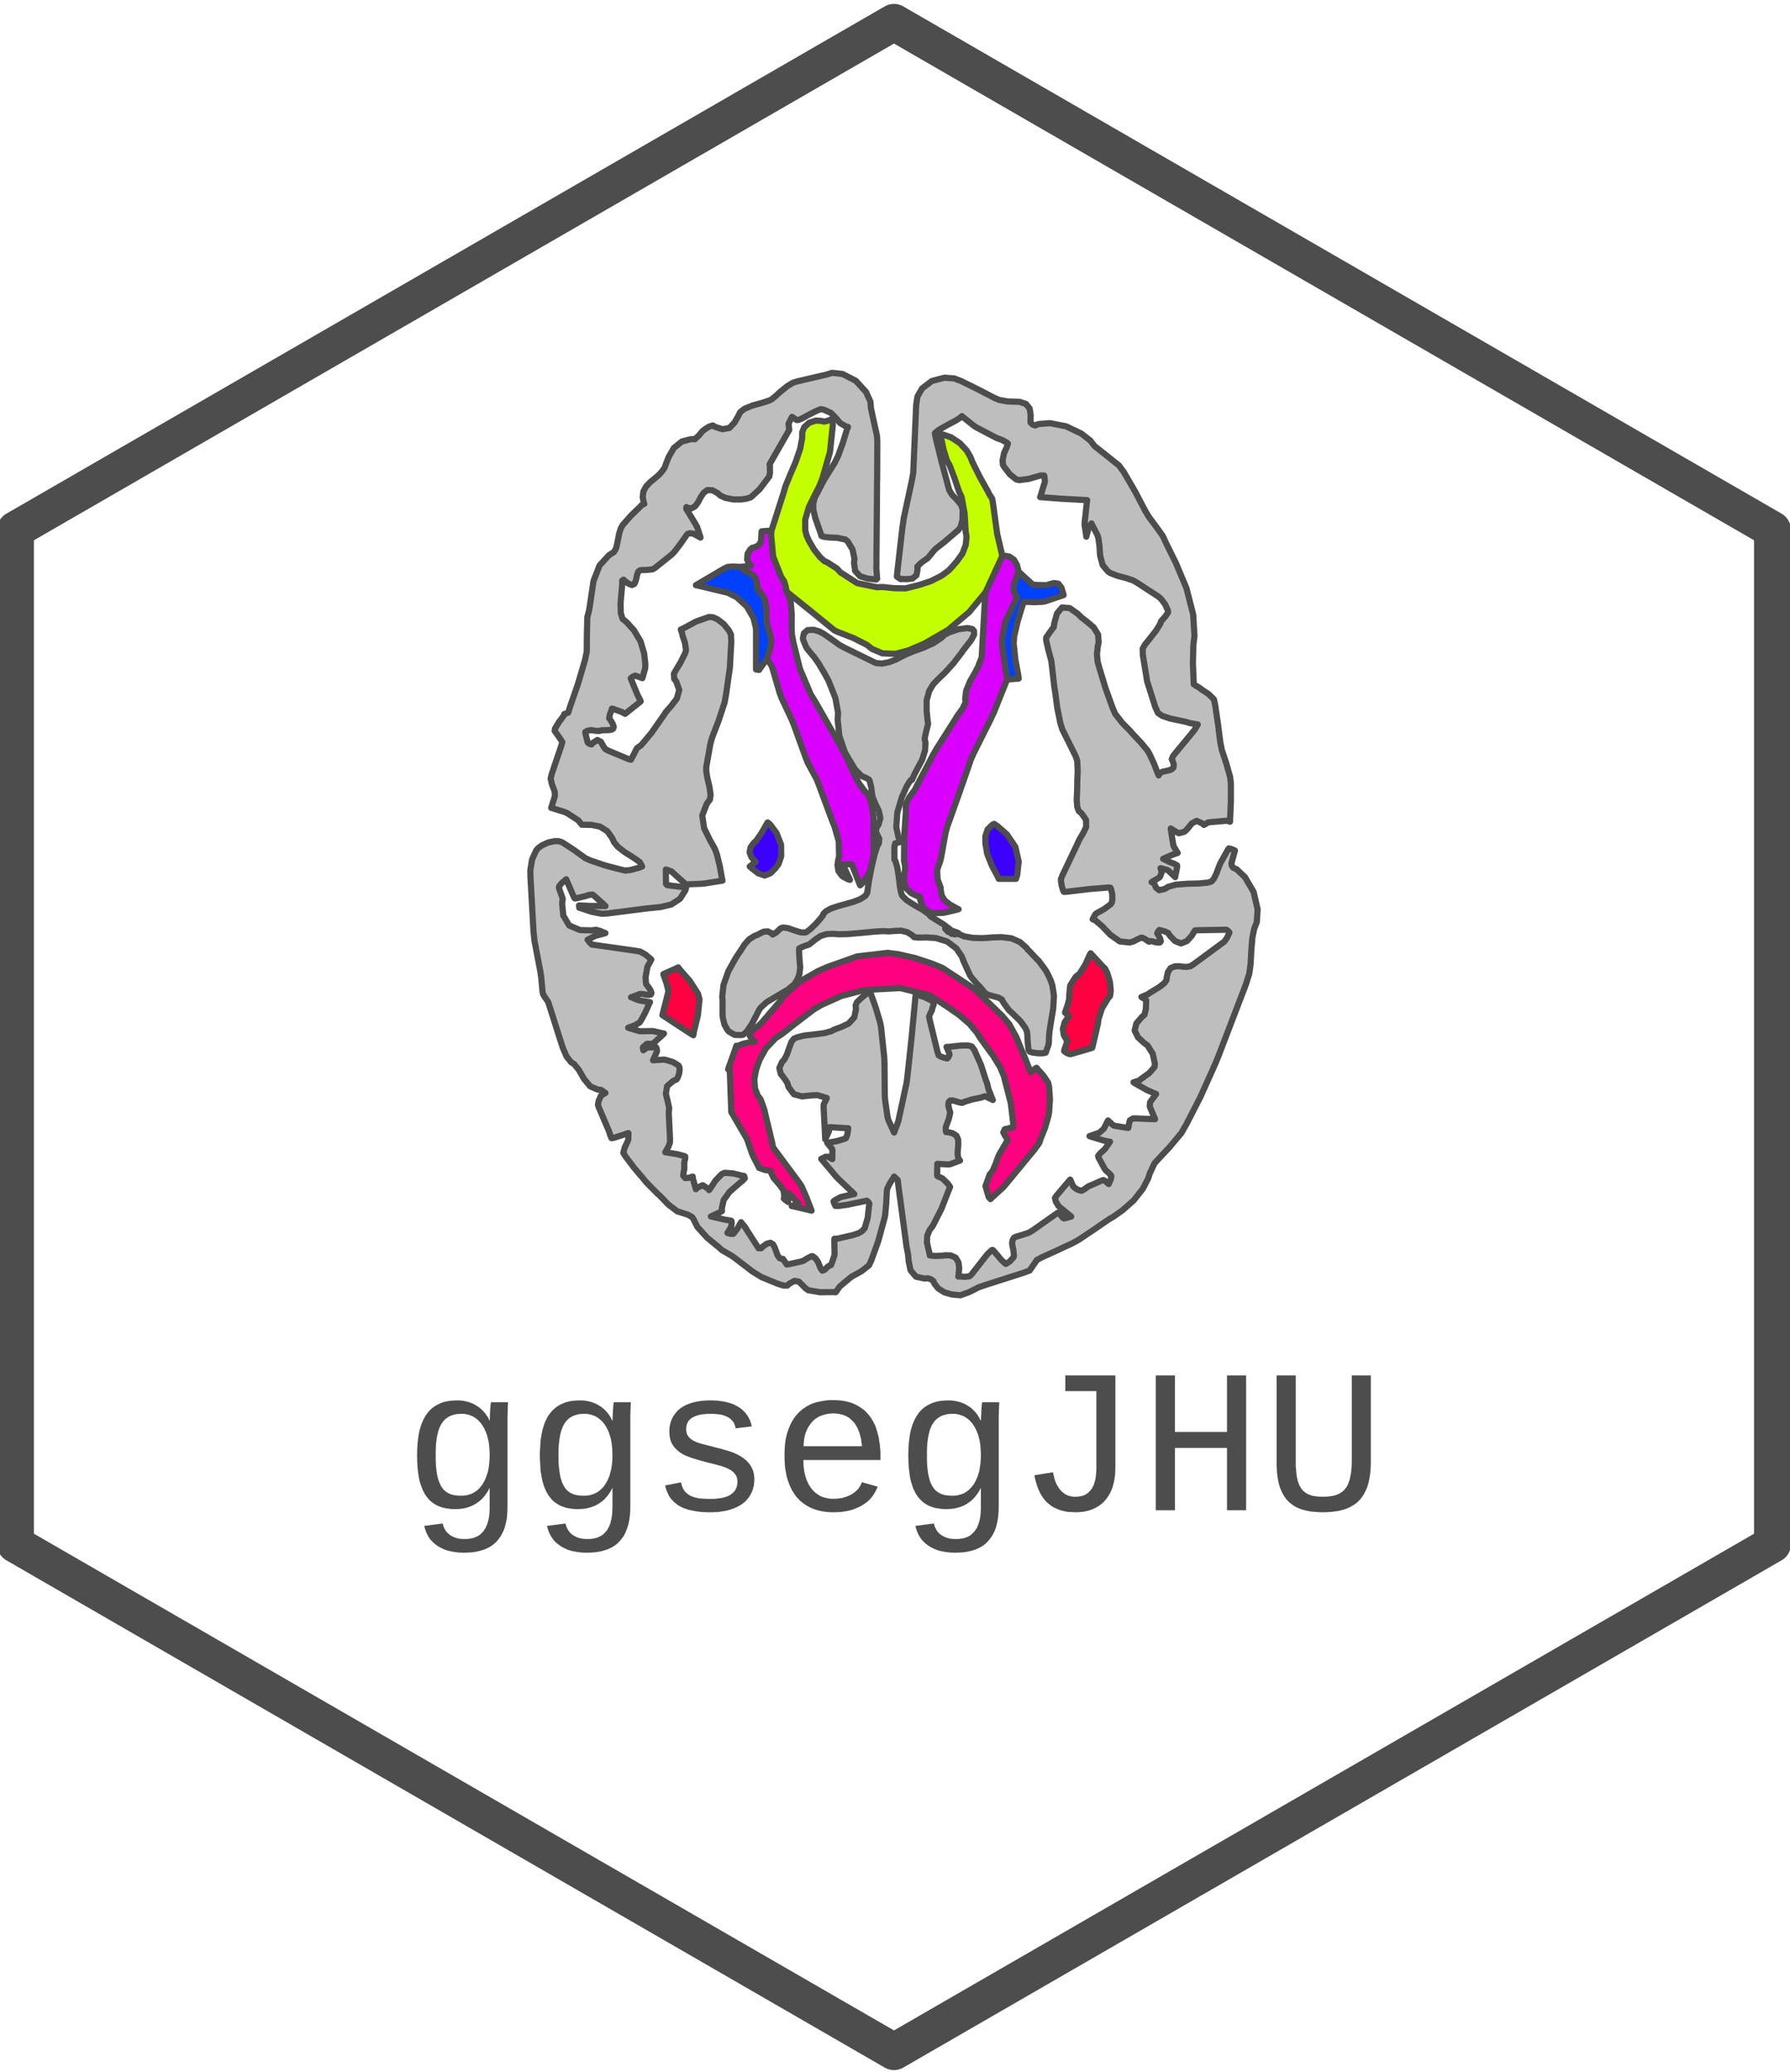 <?xml version='1.0' encoding='UTF-8' ?>
<svg xmlns='http://www.w3.org/2000/svg' xmlns:xlink='http://www.w3.org/1999/xlink' class='svglite' width='124.44pt' height='144.00pt' viewBox='0 0 124.44 144.00'>
<defs>
  <style type='text/css'><![CDATA[
    .svglite line, .svglite polyline, .svglite polygon, .svglite path, .svglite rect, .svglite circle {
      fill: none;
      stroke: #000000;
      stroke-linecap: round;
      stroke-linejoin: round;
      stroke-miterlimit: 10.00;
    }
  ]]></style>
</defs>
<rect width='100%' height='100%' style='stroke: none; fill: none;'/>
<defs>
  <clipPath id='cpMC4wMHwxMjQuNDR8MC4wMHwxNDQuMDA='>
    <rect x='0.00' y='0.00' width='124.44' height='144.00' />
  </clipPath>
</defs>
<g clip-path='url(#cpMC4wMHwxMjQuNDR8MC4wMHwxNDQuMDA=)'>
</g>
<defs>
  <clipPath id='cpMC4wMHwxMjQuNDR8MC4xNHwxNDMuODY='>
    <rect x='0.00' y='0.14' width='124.44' height='143.71' />
  </clipPath>
</defs>
<g clip-path='url(#cpMC4wMHwxMjQuNDR8MC4xNHwxNDMuODY=)'>
<rect x='0.00' y='0.14' width='124.44' height='143.71' style='stroke-width: 1.07; stroke: none;' />
</g>
<g clip-path='url(#cpMC4wMHwxMjQuNDR8MC4wMHwxNDQuMDA=)'>
</g>
<defs>
  <clipPath id='cpMC4wMHwxMjQuNDR8MC4xNHwxNDQuMDA='>
    <rect x='0.00' y='0.14' width='124.44' height='143.85' />
  </clipPath>
</defs>
<g clip-path='url(#cpMC4wMHwxMjQuNDR8MC4xNHwxNDQuMDA=)'>
<rect x='-0.14' y='0.14' width='124.58' height='143.85' style='stroke-width: 1.07; stroke: none;' />
<polygon points='1.08,36.81 1.08,107.33 62.15,142.59 123.22,107.33 123.22,36.81 62.15,1.55 1.08,36.81 ' style='stroke-width: 2.56; stroke: none; fill: #FFFFFF;' />
</g>
<defs>
  <clipPath id='cpMzQuMzV8ODkuOTZ8MjIuNzF8OTMuMjM='>
    <rect x='34.35' y='22.71' width='55.61' height='70.52' />
  </clipPath>
</defs>
<g clip-path='url(#cpMzQuMzV8ODkuOTZ8MjIuNzF8OTMuMjM=)'>
<rect x='34.35' y='22.71' width='55.61' height='70.52' style='stroke-width: 0.75; stroke: none;' />
</g>
<g clip-path='url(#cpMC4wMHwxMjQuNDR8MC4xNHwxNDQuMDA=)'>
</g>
<g clip-path='url(#cpMzQuMzV8ODkuOTZ8MjIuNzF8OTMuMjM=)'>
<rect x='34.35' y='22.71' width='55.61' height='70.52' style='stroke-width: 0.75; stroke: none;' />
<path d='M 68.50 41.19 L 68.60 40.98 L 69.59 38.84 L 69.69 38.63 L 69.80 38.62 L 70.17 38.68 L 70.49 38.90 L 70.69 39.25 L 70.78 39.58 L 70.79 39.70 L 70.78 39.81 L 70.68 40.13 L 70.51 40.57 L 70.46 41.01 L 70.61 41.38 L 70.70 41.47 L 70.71 41.48 L 70.66 41.65 L 70.55 41.85 L 70.53 41.88 L 70.42 42.11 L 69.89 43.25 L 69.65 44.46 L 69.67 44.73 L 69.68 44.93 L 69.99 47.01 L 70.02 47.22 L 69.93 47.43 L 69.08 49.55 L 68.98 49.75 L 68.87 49.99 L 67.68 52.37 L 67.57 52.61 L 67.50 52.78 L 66.89 54.54 L 66.82 54.72 L 66.74 54.97 L 65.86 57.43 L 65.79 57.68 L 65.74 57.85 L 65.43 59.57 L 65.39 59.74 L 65.38 59.80 L 65.17 60.40 L 65.16 60.47 L 65.15 60.52 L 65.18 61.09 L 65.19 61.15 L 65.21 61.20 L 65.39 61.68 L 65.39 61.73 L 65.40 61.85 L 65.46 62.22 L 65.66 62.56 L 66.03 62.86 L 66.48 63.11 L 66.64 63.19 L 66.38 63.26 L 65.60 63.44 L 64.77 63.47 L 64.21 63.14 L 63.97 62.54 L 63.96 62.33 L 63.80 62.29 L 63.34 62.07 L 62.97 61.71 L 62.83 61.20 L 62.87 60.69 L 62.91 60.52 L 62.92 60.50 L 62.92 60.22 L 62.92 60.19 L 62.85 59.84 L 62.86 58.11 L 62.98 56.37 L 62.96 56.02 L 62.96 55.93 L 63.20 55.43 L 63.57 54.93 L 63.63 54.83 L 63.74 54.61 L 64.88 52.44 L 65.00 52.23 L 65.12 52.02 L 66.39 50.02 L 66.51 49.82 L 66.57 49.73 L 66.91 49.26 L 67.13 48.81 L 67.12 48.73 L 67.10 48.55 L 67.17 48.00 L 67.43 47.36 L 67.77 46.77 L 68.01 46.31 L 68.06 46.15 L 68.08 46.11 L 68.25 45.68 L 68.25 45.63 L 68.27 45.26 L 68.48 41.56 L 68.50 41.19 L 68.50 41.19 Z' style='fill-rule: evenodd; fill: #D900FF; stroke-width: 0.43; stroke: #4D4D4D;' />
<path d='M 53.63 36.88 L 53.61 37.19 L 53.75 38.68 L 54.30 40.08 L 54.48 40.35 L 54.51 40.40 L 54.61 40.71 L 54.67 41.05 L 54.68 41.11 L 54.79 41.29 L 54.97 41.87 L 55.04 42.66 L 55.03 43.46 L 55.05 44.05 L 55.08 44.24 L 55.15 44.62 L 55.61 46.48 L 56.36 48.25 L 56.57 48.59 L 56.74 48.87 L 58.37 51.74 L 58.54 52.03 L 58.65 52.22 L 58.94 52.82 L 59.30 53.64 L 59.71 54.43 L 60.12 54.99 L 60.28 55.15 L 60.36 55.22 L 60.58 55.83 L 60.69 56.53 L 60.72 56.66 L 60.73 56.71 L 60.73 57.19 L 60.73 57.24 L 60.72 57.52 L 60.74 58.35 L 60.73 59.46 L 60.48 60.54 L 60.01 61.33 L 59.80 61.53 L 59.75 61.42 L 59.26 60.19 L 59.21 60.06 L 59.17 60.06 L 58.65 60.08 L 58.59 60.09 L 58.63 60.17 L 58.82 60.58 L 59.04 61.04 L 59.09 61.15 L 58.95 61.11 L 58.55 60.89 L 58.29 60.54 L 58.22 60.14 L 58.26 59.84 L 58.28 59.75 L 58.33 59.52 L 58.31 58.47 L 58.02 57.46 L 57.94 57.26 L 57.84 57.01 L 56.90 54.48 L 56.80 54.23 L 56.75 54.11 L 56.14 52.99 L 56.10 52.87 L 56.01 52.65 L 55.18 50.36 L 55.09 50.14 L 55.03 49.99 L 54.33 48.51 L 54.28 48.36 L 54.21 48.19 L 53.71 46.47 L 53.65 46.30 L 53.63 46.25 L 53.34 45.83 L 53.31 45.79 L 53.33 45.73 L 53.53 45.08 L 53.55 45.02 L 53.56 44.97 L 53.62 44.52 L 53.61 44.48 L 53.59 44.37 L 53.30 43.26 L 53.29 43.15 L 53.28 43.01 L 53.28 42.59 L 53.25 42.03 L 53.10 41.51 L 52.84 41.14 L 52.72 41.05 L 52.70 41.03 L 52.62 40.70 L 52.62 40.67 L 52.62 40.57 L 52.57 40.28 L 52.40 40.01 L 52.12 39.83 L 51.87 39.72 L 51.79 39.69 L 51.76 39.68 L 51.52 39.42 L 51.50 39.40 L 51.55 39.39 L 52.13 39.32 L 52.20 39.31 L 52.11 39.23 L 51.94 38.89 L 51.97 38.49 L 52.15 38.19 L 52.30 38.07 L 52.35 38.06 L 52.45 38.04 L 52.74 37.90 L 52.90 37.64 L 52.93 37.30 L 52.94 37.02 L 52.95 36.93 L 53.01 36.92 L 53.57 36.88 L 53.63 36.88 L 53.63 36.88 Z' style='fill-rule: evenodd; fill: #D900FF; stroke-width: 0.43; stroke: #4D4D4D;' />
<path d='M 62.24 58.61 L 62.24 58.61 L 62.43 58.56 L 62.63 58.51 L 62.63 58.51 L 62.62 58.50 L 62.56 58.40 L 62.56 58.39 L 62.56 58.39 L 62.56 58.39 L 62.56 58.39 L 62.46 58.19 L 62.31 57.49 L 62.38 56.48 L 62.69 55.42 L 63.04 54.64 L 63.19 54.40 L 63.22 54.35 L 63.32 54.21 L 63.36 54.20 L 63.40 54.20 L 63.46 54.06 L 63.49 54.01 L 63.55 53.86 L 63.79 53.40 L 64.11 52.80 L 64.31 52.16 L 64.34 51.61 L 64.30 51.44 L 64.28 51.34 L 64.39 50.83 L 64.52 50.32 L 64.51 50.22 L 64.48 50.01 L 64.42 49.40 L 64.42 48.67 L 64.60 48.02 L 64.89 47.54 L 65.02 47.41 L 65.12 47.30 L 65.73 46.71 L 66.30 46.08 L 66.39 45.96 L 66.43 45.91 L 66.89 45.31 L 66.92 45.25 L 66.99 45.16 L 67.21 44.88 L 67.52 44.48 L 67.72 44.10 L 67.71 43.84 L 67.66 43.79 L 67.60 43.72 L 67.25 43.65 L 66.63 43.73 L 66.01 43.94 L 65.67 44.11 L 65.59 44.19 L 65.43 44.34 L 64.89 44.70 L 64.21 45.01 L 63.51 45.26 L 62.91 45.51 L 62.72 45.61 L 62.62 45.66 L 62.30 45.83 L 61.81 46.02 L 61.30 46.12 L 60.91 46.08 L 60.79 46.03 L 60.60 45.94 L 58.68 45.00 L 58.50 44.90 L 58.34 44.81 L 57.80 44.42 L 57.25 44.04 L 57.09 43.96 L 56.97 43.89 L 56.57 43.77 L 56.15 43.79 L 55.89 44.01 L 55.82 44.33 L 55.83 44.43 L 55.84 44.48 L 56.04 44.97 L 56.07 45.01 L 56.10 45.07 L 56.53 45.59 L 56.58 45.64 L 56.61 45.68 L 56.93 46.14 L 56.96 46.19 L 57.02 46.30 L 57.32 46.80 L 57.60 47.31 L 57.64 47.42 L 57.72 47.61 L 58.08 48.53 L 58.26 49.53 L 58.25 49.76 L 58.23 49.99 L 58.35 51.14 L 58.73 52.26 L 58.85 52.48 L 58.87 52.51 L 59.05 52.82 L 59.07 52.85 L 59.13 52.95 L 59.45 53.48 L 59.87 53.91 L 59.98 53.97 L 60.00 53.98 L 60.22 54.07 L 60.41 54.18 L 60.42 54.20 L 60.46 54.28 L 60.57 54.74 L 60.63 55.22 L 60.64 55.30 L 60.68 55.44 L 60.86 55.87 L 61.10 56.37 L 61.20 56.86 L 61.08 57.30 L 61.00 57.42 L 60.95 57.49 L 60.88 57.78 L 61.00 58.04 L 61.13 58.30 L 61.10 58.61 L 61.05 58.69 L 60.97 58.85 L 60.80 59.39 L 60.58 60.33 L 60.40 61.28 L 60.32 61.82 L 60.30 61.99 L 60.29 62.06 L 60.15 62.27 L 59.81 62.49 L 59.35 62.67 L 58.82 62.82 L 58.28 62.97 L 57.79 63.13 L 57.42 63.33 L 57.24 63.51 L 57.22 63.58 L 57.20 63.64 L 57.04 63.84 L 56.71 64.21 L 56.35 64.56 L 56.13 64.73 L 56.07 64.77 L 55.98 64.81 L 55.67 64.80 L 55.22 64.66 L 54.76 64.50 L 54.44 64.46 L 54.35 64.49 L 54.28 64.51 L 53.97 64.80 L 53.72 64.95 L 53.70 64.93 L 53.64 64.86 L 53.38 64.73 L 53.09 64.75 L 52.82 64.88 L 52.64 64.98 L 52.57 65.00 L 52.47 65.04 L 52.08 65.28 L 51.78 65.62 L 51.72 65.70 L 51.58 65.93 L 51.14 66.59 L 50.64 67.49 L 50.30 68.44 L 50.21 69.26 L 50.23 69.53 L 50.23 69.80 L 50.23 70.53 L 50.24 70.62 L 50.25 70.73 L 50.36 71.20 L 50.56 71.56 L 50.61 71.62 L 50.67 71.69 L 51.06 71.92 L 51.51 71.94 L 51.61 71.92 L 51.70 71.89 L 51.94 71.66 L 52.27 71.16 L 52.56 70.61 L 52.72 70.29 L 52.77 70.20 L 52.87 70.04 L 53.30 69.65 L 54.02 69.22 L 54.75 68.79 L 55.20 68.43 L 55.30 68.27 L 55.39 68.15 L 55.57 67.73 L 55.63 67.23 L 55.58 66.67 L 55.55 66.12 L 55.56 65.93 L 55.56 65.91 L 55.87 65.77 L 56.23 65.65 L 56.26 65.63 L 56.37 65.55 L 56.69 65.29 L 57.05 65.05 L 57.47 64.92 L 57.92 64.90 L 58.06 64.91 L 58.27 64.93 L 58.90 64.92 L 59.83 64.84 L 60.76 64.75 L 61.39 64.71 L 61.60 64.72 L 61.61 64.72 L 61.69 64.73 L 61.71 64.73 L 61.83 64.73 L 62.19 64.70 L 62.65 64.68 L 63.08 64.79 L 63.43 65.01 L 63.52 65.11 L 63.53 65.13 L 63.80 65.16 L 64.10 65.16 L 64.14 65.16 L 64.36 65.15 L 65.05 65.19 L 65.84 65.43 L 66.48 65.91 L 66.86 66.47 L 66.94 66.68 L 66.94 66.68 L 66.94 66.68 L 66.94 66.68 L 66.98 66.79 L 67.44 67.80 L 67.51 67.89 L 67.54 67.94 L 68.02 68.49 L 68.09 68.54 L 68.11 68.57 L 68.37 68.88 L 68.39 68.92 L 68.44 68.99 L 68.67 69.13 L 69.06 69.24 L 69.43 69.34 L 69.65 69.47 L 69.68 69.53 L 69.77 69.70 L 70.11 70.17 L 70.53 70.57 L 70.94 70.97 L 71.28 71.44 L 71.36 71.62 L 71.39 71.67 L 71.42 71.90 L 71.44 72.34 L 71.48 72.77 L 71.51 73.00 L 71.55 73.05 L 71.58 73.09 L 71.77 73.15 L 72.15 73.20 L 72.51 73.20 L 72.69 73.16 L 72.71 73.13 L 72.74 73.03 L 72.85 72.73 L 72.91 72.54 L 72.92 72.34 L 72.93 72.03 L 72.94 71.93 L 72.96 71.69 L 73.07 70.99 L 73.22 70.09 L 73.27 69.19 L 73.16 68.48 L 73.09 68.27 L 73.05 68.15 L 72.90 67.82 L 72.73 67.49 L 72.51 67.18 L 72.30 66.90 L 72.23 66.81 L 72.22 66.79 L 72.09 66.66 L 71.83 66.39 L 71.57 66.11 L 71.44 65.98 L 71.43 65.97 L 71.32 65.83 L 70.90 65.47 L 70.31 65.21 L 69.62 65.13 L 68.98 65.15 L 68.77 65.17 L 68.64 65.18 L 68.24 65.20 L 67.62 65.18 L 67.04 65.08 L 66.71 64.94 L 66.63 64.86 L 66.59 64.83 L 66.43 64.77 L 66.37 64.87 L 66.35 64.94 L 66.31 64.78 L 66.30 64.72 L 66.29 64.72 L 66.16 64.68 L 66.01 64.63 L 66.00 64.62 L 66.00 64.62 L 65.97 64.70 L 65.94 64.78 L 65.94 64.78 L 65.94 64.78 L 65.82 64.66 L 65.71 64.55 L 65.71 64.55 L 65.71 64.55 L 65.83 64.60 L 66.12 64.74 L 66.41 64.87 L 66.53 64.92 L 66.53 64.92 L 66.50 64.89 L 66.29 64.88 L 66.15 64.90 L 66.15 64.90 L 66.17 64.86 L 66.05 64.59 L 65.57 64.23 L 65.00 63.88 L 64.69 63.68 L 64.64 63.62 L 64.54 63.51 L 64.16 63.24 L 63.56 62.90 L 63.01 62.55 L 62.71 62.24 L 62.67 62.12 L 62.63 61.99 L 62.56 61.60 L 62.48 60.91 L 62.37 60.24 L 62.25 59.84 L 62.18 59.74 L 62.18 59.74 L 62.18 59.60 L 62.18 59.29 L 62.18 58.98 L 62.18 58.84 L 62.18 58.84 L 62.24 58.61 L 62.24 58.61 Z' style='fill-rule: evenodd; fill: #BEBEBE; stroke-width: 0.43; stroke: #4D4D4D;' />
<path d='M 69.43 61.08 L 69.36 60.92 L 68.95 60.15 L 68.63 59.35 L 68.60 59.18 L 68.58 59.05 L 68.51 58.66 L 68.50 58.12 L 68.66 57.64 L 68.99 57.32 L 69.12 57.26 L 69.35 57.42 L 70.00 57.99 L 70.59 58.86 L 70.82 59.88 L 70.72 60.79 L 70.63 61.08 L 70.33 61.08 L 69.65 61.08 L 69.43 61.08 L 69.43 61.08 Z' style='fill-rule: evenodd; fill: #3C00FF; stroke-width: 0.43; stroke: #4D4D4D;' />
<path d='M 52.12 60.22 L 52.16 60.19 L 52.49 59.92 L 52.53 59.90 L 52.45 59.82 L 52.24 59.57 L 52.11 59.24 L 52.18 58.89 L 52.39 58.60 L 52.47 58.52 L 52.57 58.43 L 52.95 57.88 L 53.29 57.28 L 53.37 57.16 L 53.55 57.31 L 53.98 57.89 L 54.30 58.70 L 54.31 59.51 L 54.12 60.06 L 54.00 60.21 L 53.91 60.34 L 53.56 60.69 L 53.16 60.85 L 52.70 60.69 L 52.26 60.34 L 52.12 60.22 L 52.12 60.22 Z' style='fill-rule: evenodd; fill: #3C00FF; stroke-width: 0.43; stroke: #4D4D4D;' />
<path d='M 52.77 81.17 L 52.74 81.10 L 52.34 80.32 L 52.31 80.24 L 52.27 80.15 L 51.95 79.21 L 51.91 79.12 L 51.82 78.97 L 50.93 77.44 L 50.84 77.29 L 50.83 77.04 L 50.74 74.52 L 50.73 74.26 L 50.72 74.27 L 50.63 74.31 L 50.62 74.32 L 50.66 74.19 L 50.89 73.55 L 51.14 72.84 L 51.19 72.68 L 51.31 72.68 L 51.66 72.54 L 52.27 72.40 L 52.47 72.40 L 52.37 72.32 L 52.13 72.00 L 52.17 71.74 L 52.43 71.51 L 52.70 71.31 L 52.78 71.24 L 52.93 71.10 L 54.19 69.63 L 54.30 69.47 L 54.48 69.22 L 55.59 68.22 L 56.87 67.49 L 57.14 67.37 L 57.53 67.20 L 59.58 66.47 L 61.72 66.22 L 62.17 66.28 L 62.41 66.31 L 63.61 66.58 L 64.79 66.97 L 65.01 67.06 L 65.52 67.27 L 67.75 68.74 L 69.67 70.60 L 70.02 71.01 L 70.16 71.17 L 70.67 72.11 L 71.08 73.13 L 71.17 73.32 L 71.21 73.41 L 71.60 74.40 L 71.64 74.52 L 71.68 74.48 L 72.04 74.22 L 72.06 74.21 L 72.13 74.30 L 72.55 74.77 L 72.87 75.25 L 72.89 75.35 L 72.93 75.52 L 72.99 76.38 L 72.94 77.25 L 72.91 77.42 L 72.88 77.59 L 72.64 78.41 L 72.32 79.21 L 72.27 79.38 L 72.25 79.43 L 71.90 79.92 L 71.86 79.97 L 71.68 80.18 L 69.95 82.28 L 69.77 82.49 L 69.70 82.56 L 68.93 83.26 L 68.86 83.34 L 68.73 83.19 L 68.51 82.43 L 68.80 81.63 L 68.93 81.47 L 69.00 81.39 L 69.21 80.90 L 69.40 80.37 L 69.45 80.27 L 69.49 80.19 L 70.00 79.32 L 70.06 79.21 L 70.02 79.15 L 69.89 78.97 L 69.75 78.70 L 69.85 78.48 L 70.27 78.38 L 70.41 78.37 L 70.44 78.08 L 70.27 76.67 L 69.92 75.31 L 69.85 75.04 L 69.80 74.82 L 69.53 74.17 L 69.06 73.40 L 68.54 72.69 L 68.15 72.15 L 68.03 71.96 L 67.90 71.75 L 67.41 71.17 L 66.67 70.53 L 65.86 69.97 L 65.23 69.56 L 65.02 69.43 L 64.62 69.17 L 62.58 68.67 L 60.55 68.78 L 60.16 68.83 L 59.88 68.86 L 58.49 69.22 L 57.09 69.85 L 56.82 70.01 L 56.57 70.16 L 55.44 71.02 L 54.34 71.88 L 54.11 72.03 L 53.92 72.15 L 53.24 72.87 L 52.80 73.67 L 52.75 73.83 L 52.69 73.97 L 52.55 74.40 L 52.44 75.02 L 52.49 75.66 L 52.69 76.16 L 52.80 76.30 L 52.88 76.41 L 53.13 77.10 L 53.30 77.84 L 53.34 77.99 L 53.37 78.11 L 53.66 79.33 L 53.69 79.45 L 53.69 79.47 L 53.74 79.74 L 53.76 79.76 L 53.92 79.98 L 55.50 82.11 L 55.65 82.33 L 55.73 82.45 L 56.04 83.15 L 56.35 83.96 L 56.42 84.14 L 56.30 84.11 L 55.15 83.84 L 55.04 83.82 L 55.08 83.80 L 55.46 83.65 L 55.51 83.64 L 55.45 83.58 L 54.90 82.99 L 54.84 82.91 L 54.83 82.98 L 54.79 83.49 L 54.79 83.54 L 54.76 83.51 L 54.60 83.40 L 54.49 83.30 L 54.50 83.29 L 54.53 83.16 L 54.47 82.72 L 54.15 82.29 L 53.79 81.88 L 53.61 81.51 L 53.60 81.39 L 53.60 81.38 L 53.45 81.35 L 53.22 81.32 L 53.18 81.31 L 53.14 81.30 L 52.81 81.18 L 52.77 81.17 L 52.77 81.17 Z' style='fill-rule: evenodd; fill: #FF0080; stroke-width: 0.43; stroke: #4D4D4D;' />
<path d='M 68.50 41.19 L 68.42 41.28 L 67.71 42.14 L 67.64 42.22 L 67.39 42.53 L 65.91 43.78 L 64.26 44.73 L 63.92 44.88 L 63.72 44.96 L 63.13 45.21 L 62.27 45.44 L 61.35 45.41 L 60.62 45.10 L 60.42 44.94 L 60.27 44.82 L 59.32 44.34 L 58.24 43.92 L 58.02 43.82 L 57.76 43.61 L 56.41 42.51 L 54.97 41.35 L 54.68 41.11 L 54.67 41.05 L 54.61 40.71 L 54.51 40.40 L 54.48 40.35 L 54.30 40.08 L 53.75 38.68 L 53.61 37.19 L 53.63 36.88 L 53.71 36.64 L 54.47 34.26 L 54.54 34.02 L 54.61 33.78 L 54.90 33.07 L 55.30 32.14 L 55.63 31.18 L 55.77 30.42 L 55.77 30.16 L 55.77 30.05 L 55.90 29.70 L 56.25 29.38 L 56.72 29.23 L 57.11 29.25 L 57.23 29.29 L 57.27 29.30 L 57.52 29.25 L 57.82 29.13 L 57.88 29.11 L 57.90 29.51 L 57.70 31.41 L 57.17 33.26 L 57.02 33.63 L 56.94 33.83 L 56.63 34.43 L 56.23 35.25 L 55.98 36.11 L 55.98 36.85 L 56.04 37.08 L 56.07 37.21 L 56.24 37.59 L 56.59 38.19 L 57.01 38.72 L 57.32 39.00 L 57.44 39.05 L 57.51 39.08 L 58.17 39.50 L 58.22 39.55 L 58.43 39.78 L 59.60 40.53 L 60.96 40.81 L 61.26 40.80 L 61.41 40.80 L 62.17 40.88 L 62.96 40.89 L 63.13 40.85 L 63.33 40.80 L 63.95 40.64 L 64.73 40.38 L 65.46 40.01 L 65.96 39.64 L 66.10 39.49 L 66.21 39.37 L 66.53 39.00 L 66.91 38.47 L 67.14 37.86 L 67.19 37.33 L 67.17 37.15 L 67.13 36.92 L 67.06 35.70 L 66.85 34.54 L 66.76 34.34 L 66.67 34.16 L 66.36 33.24 L 66.02 32.34 L 65.92 32.17 L 65.84 32.03 L 65.59 31.23 L 65.41 30.35 L 65.37 30.17 L 65.56 30.20 L 66.11 30.39 L 66.73 30.80 L 67.21 31.32 L 67.46 31.75 L 67.52 31.90 L 67.60 32.11 L 68.12 33.15 L 68.69 34.17 L 68.79 34.38 L 68.81 34.40 L 68.98 34.66 L 68.98 34.68 L 69.02 34.89 L 69.30 36.93 L 69.33 37.14 L 69.36 37.26 L 69.65 38.50 L 69.68 38.63 L 69.59 38.84 L 68.60 40.98 L 68.50 41.19 L 68.50 41.19 Z' style='fill-rule: evenodd; fill: #C4FF00; stroke-width: 0.43; stroke: #4D4D4D;' />
<path d='M 51.50 39.40 L 51.52 39.42 L 51.76 39.68 L 51.79 39.69 L 51.87 39.72 L 52.12 39.83 L 52.40 40.01 L 52.57 40.28 L 52.62 40.57 L 52.62 40.67 L 52.62 40.70 L 52.70 41.03 L 52.72 41.05 L 52.84 41.14 L 53.10 41.51 L 53.25 42.04 L 53.28 42.59 L 53.28 43.01 L 53.29 43.15 L 53.30 43.26 L 53.59 44.37 L 53.61 44.48 L 53.62 44.52 L 53.56 44.97 L 53.55 45.02 L 53.53 45.08 L 53.33 45.73 L 53.31 45.79 L 53.27 45.85 L 52.81 46.50 L 52.77 46.56 L 52.75 46.56 L 52.57 46.53 L 52.56 46.53 L 52.56 45.86 L 52.56 44.08 L 52.56 43.85 L 52.55 43.63 L 52.38 42.95 L 51.92 42.15 L 51.22 41.51 L 50.59 41.19 L 50.37 41.14 L 50.20 41.10 L 48.53 40.70 L 48.38 40.67 L 48.55 40.57 L 50.33 39.52 L 50.52 39.43 L 50.58 39.40 L 50.98 39.37 L 51.41 39.40 L 51.50 39.40 L 51.50 39.40 Z' style='fill-rule: evenodd; fill: #0040FF; stroke-width: 0.43; stroke: #4D4D4D;' />
<path d='M 70.02 47.22 L 69.99 47.01 L 69.68 44.93 L 69.67 44.73 L 69.65 44.46 L 69.89 43.25 L 70.42 42.11 L 70.53 41.88 L 70.55 41.85 L 70.66 41.65 L 70.71 41.49 L 70.70 41.47 L 70.61 41.38 L 70.46 41.01 L 70.51 40.57 L 70.68 40.13 L 70.78 39.81 L 70.79 39.70 L 70.86 39.77 L 71.25 40.13 L 71.70 40.54 L 71.80 40.63 L 71.80 40.63 L 71.92 40.64 L 72.16 40.66 L 72.21 40.66 L 72.26 40.66 L 72.78 40.67 L 72.83 40.65 L 72.93 40.61 L 73.27 40.52 L 73.58 40.57 L 73.79 40.84 L 73.91 41.23 L 73.94 41.36 L 73.82 41.40 L 72.67 41.79 L 72.55 41.81 L 72.45 41.83 L 71.90 41.85 L 71.34 41.83 L 71.16 41.83 L 71.09 42.06 L 70.75 43.17 L 70.50 44.25 L 70.49 44.47 L 70.47 44.69 L 70.58 45.79 L 70.79 46.93 L 70.82 47.16 L 70.74 47.17 L 70.08 47.22 L 70.02 47.22 L 70.02 47.22 Z' style='fill-rule: evenodd; fill: #0040FF; stroke-width: 0.43; stroke: #4D4D4D;' />
<path d='M 75.82 66.25 L 75.90 66.34 L 76.65 67.15 L 76.72 67.22 L 76.81 67.30 L 76.98 67.63 L 77.16 68.24 L 77.22 68.85 L 77.17 69.22 L 77.10 69.30 L 77.00 69.43 L 76.61 70.08 L 76.37 70.81 L 76.35 70.98 L 76.33 71.13 L 75.97 72.67 L 75.93 72.82 L 75.82 72.86 L 74.55 73.23 L 74.42 73.26 L 74.39 73.27 L 74.15 73.18 L 73.98 73.05 L 73.99 73.03 L 73.99 72.97 L 74.19 72.39 L 74.21 72.33 L 74.13 72.25 L 73.96 71.95 L 73.89 71.51 L 74.01 71.06 L 74.24 70.72 L 74.34 70.63 L 74.30 70.60 L 74.14 70.47 L 74.05 70.38 L 74.04 70.38 L 74.07 70.28 L 74.23 69.82 L 74.33 69.41 L 74.33 69.33 L 74.33 69.18 L 74.40 68.49 L 74.78 67.89 L 74.93 67.77 L 75.04 67.69 L 75.44 67.06 L 75.75 66.37 L 75.82 66.25 L 75.82 66.25 Z' style='fill-rule: evenodd; fill: #FF0040; stroke-width: 0.43; stroke: #4D4D4D;' />
<path d='M 46.12 67.70 L 46.21 67.66 L 46.63 67.47 L 47.05 67.28 L 47.15 67.23 L 47.26 67.38 L 47.96 68.18 L 48.53 69.07 L 48.58 69.27 L 48.63 69.46 L 48.52 70.54 L 48.24 71.71 L 48.20 71.95 L 48.02 71.84 L 47.16 71.28 L 46.25 70.68 L 46.05 70.55 L 46.08 70.43 L 46.43 69.05 L 46.46 68.91 L 46.47 68.86 L 46.34 68.36 L 46.33 68.31 L 46.31 68.26 L 46.13 67.75 L 46.12 67.70 L 46.12 67.70 Z' style='fill-rule: evenodd; fill: #FF0040; stroke-width: 0.43; stroke: #4D4D4D;' />
<path d='M 62.35 40.07 L 62.38 39.76 L 62.74 36.62 L 62.79 36.31 L 62.82 36.06 L 63.35 33.59 L 63.40 33.34 L 63.41 33.30 L 63.49 32.85 L 63.49 32.80 L 63.51 32.38 L 63.69 28.17 L 63.75 27.75 L 63.78 27.56 L 64.10 27.00 L 64.78 26.48 L 65.65 26.25 L 66.34 26.30 L 66.54 26.38 L 66.79 26.47 L 67.97 27.05 L 69.14 27.66 L 69.38 27.76 L 69.49 27.80 L 70.05 27.90 L 70.63 27.92 L 70.75 27.92 L 70.89 27.93 L 71.32 28.07 L 71.58 28.39 L 71.65 28.84 L 71.64 29.22 L 71.64 29.34 L 71.64 29.36 L 71.78 29.50 L 71.95 29.57 L 71.97 29.57 L 72.20 29.47 L 72.99 29.41 L 74.12 29.63 L 75.17 30.13 L 75.80 30.62 L 75.95 30.82 L 76.08 30.99 L 76.94 31.67 L 77.80 32.36 L 77.92 32.53 L 78.11 32.78 L 78.89 34.12 L 79.61 35.49 L 79.77 35.76 L 79.85 35.90 L 80.35 36.57 L 80.83 37.24 L 80.90 37.39 L 81.10 37.82 L 81.74 39.11 L 82.48 40.87 L 82.95 42.71 L 83.04 44.20 L 82.98 44.68 L 82.96 44.92 L 82.93 46.10 L 82.98 47.29 L 82.99 47.53 L 82.99 47.55 L 83.16 47.67 L 83.39 47.80 L 83.43 47.83 L 83.51 47.90 L 84.01 48.23 L 84.39 48.60 L 84.41 48.69 L 84.47 48.95 L 84.67 50.29 L 84.84 51.63 L 84.90 51.90 L 84.93 52.09 L 85.25 53.05 L 85.52 54.01 L 85.54 54.21 L 85.57 54.45 L 85.57 55.66 L 85.52 56.87 L 85.51 57.11 L 85.49 57.10 L 85.29 57.04 L 85.28 57.04 L 85.17 57.05 L 84.12 57.14 L 84.01 57.16 L 83.98 57.16 L 83.82 57.26 L 83.69 57.33 L 83.68 57.32 L 83.59 57.23 L 83.19 57.05 L 82.86 57.22 L 82.59 57.56 L 82.38 57.78 L 82.29 57.82 L 82.26 57.83 L 81.95 57.91 L 81.92 57.90 L 81.88 57.88 L 81.43 57.61 L 81.39 57.58 L 81.40 57.68 L 81.56 58.69 L 81.59 58.79 L 81.60 58.83 L 81.85 59.24 L 81.87 59.28 L 81.83 59.29 L 81.37 59.46 L 81.33 59.48 L 81.29 59.50 L 80.90 59.67 L 80.86 59.69 L 80.90 59.71 L 81.27 59.89 L 81.31 59.91 L 81.36 59.93 L 81.63 60.03 L 81.83 60.14 L 81.83 60.17 L 81.84 60.23 L 81.71 60.89 L 81.70 60.96 L 81.66 60.92 L 81.24 60.52 L 81.19 60.49 L 81.15 60.46 L 80.73 60.35 L 80.68 60.34 L 80.69 60.36 L 80.76 60.61 L 80.76 60.64 L 80.75 60.66 L 80.64 60.94 L 80.62 60.96 L 80.58 61.00 L 80.10 61.28 L 80.06 61.31 L 80.10 61.31 L 80.25 61.43 L 80.37 61.70 L 80.59 61.87 L 80.97 61.78 L 81.07 61.72 L 81.22 61.63 L 81.75 61.48 L 82.54 61.42 L 83.36 61.40 L 83.96 61.34 L 84.14 61.29 L 84.21 61.27 L 84.37 61.10 L 84.55 60.74 L 84.71 60.31 L 84.83 60.01 L 84.88 59.91 L 84.93 59.83 L 85.37 59.04 L 85.42 58.97 L 85.43 58.96 L 85.65 59.02 L 85.85 59.11 L 85.85 59.12 L 85.83 59.19 L 85.63 59.92 L 85.61 60.00 L 85.61 60.02 L 85.64 60.18 L 85.73 60.30 L 85.74 60.31 L 85.97 60.41 L 86.55 60.96 L 87.15 61.99 L 87.43 63.20 L 87.37 64.09 L 87.27 64.35 L 87.19 64.55 L 87.06 65.20 L 86.99 66.10 L 86.94 67.01 L 86.85 67.67 L 86.78 67.88 L 86.62 68.40 L 84.69 73.44 L 84.48 73.94 L 84.31 74.33 L 83.44 76.26 L 82.47 78.15 L 82.26 78.51 L 82.14 78.73 L 81.33 79.70 L 80.45 80.64 L 80.28 80.83 L 80.24 80.89 L 79.92 81.58 L 79.90 81.65 L 79.82 81.90 L 79.45 82.62 L 78.81 83.43 L 78.04 84.11 L 77.39 84.57 L 77.16 84.70 L 76.96 84.83 L 75.97 85.51 L 74.98 86.17 L 74.77 86.29 L 74.56 86.40 L 73.47 86.91 L 72.37 87.41 L 72.16 87.53 L 72.09 87.56 L 71.83 87.94 L 71.58 88.30 L 71.52 88.32 L 71.24 88.43 L 68.46 89.32 L 68.18 89.42 L 68.05 89.46 L 67.40 89.79 L 66.77 90.02 L 66.64 90.01 L 66.52 90.00 L 66.15 89.96 L 65.66 89.82 L 65.22 89.54 L 64.95 89.20 L 64.90 89.07 L 64.89 89.04 L 64.72 88.91 L 64.51 88.84 L 64.48 88.84 L 64.28 88.86 L 63.68 88.73 L 63.30 88.28 L 63.17 87.66 L 63.13 87.19 L 63.10 87.04 L 63.02 86.62 L 62.46 82.44 L 62.41 82.02 L 62.40 82.00 L 62.18 81.79 L 62.16 81.77 L 62.12 81.84 L 61.88 82.21 L 61.69 82.59 L 61.67 82.67 L 61.65 82.82 L 61.61 83.63 L 61.54 84.42 L 61.51 84.58 L 61.44 84.85 L 61.06 86.24 L 60.58 87.58 L 60.46 87.84 L 60.41 87.94 L 59.89 88.35 L 59.25 88.70 L 59.14 88.78 L 59.07 88.83 L 58.43 89.37 L 58.37 89.43 L 58.34 89.46 L 58.21 89.66 L 58.10 89.81 L 58.08 89.81 L 57.91 89.80 L 57.01 89.81 L 56.19 89.67 L 56.07 89.58 L 55.99 89.53 L 55.78 89.31 L 55.53 89.07 L 55.23 89.02 L 54.87 89.22 L 54.77 89.31 L 54.73 89.35 L 54.48 89.35 L 54.04 89.21 L 53.53 89.00 L 53.17 88.85 L 53.05 88.80 L 52.98 88.78 L 52.34 88.39 L 52.28 88.35 L 52.17 88.26 L 51.02 87.38 L 50.90 87.30 L 50.84 87.26 L 50.20 86.89 L 50.14 86.84 L 49.99 86.70 L 49.17 86.03 L 48.49 85.28 L 48.40 85.11 L 48.36 85.03 L 48.24 84.78 L 48.11 84.58 L 47.82 84.42 L 47.38 84.28 L 47.23 84.23 L 47.09 84.19 L 46.47 83.72 L 45.89 83.12 L 45.77 83.01 L 45.69 82.94 L 44.96 82.20 L 44.89 82.12 L 44.76 81.96 L 44.09 81.17 L 43.47 80.35 L 43.36 80.17 L 43.33 80.13 L 43.43 79.75 L 43.64 79.31 L 43.67 79.22 L 43.68 79.19 L 43.69 78.79 L 43.69 78.75 L 43.64 78.76 L 43.24 78.90 L 43.20 78.91 L 43.14 78.93 L 42.59 79.10 L 42.53 79.10 L 42.51 79.10 L 42.43 78.91 L 42.34 78.63 L 42.32 78.58 L 42.26 78.44 L 41.64 76.99 L 41.59 76.84 L 41.57 76.79 L 41.62 76.51 L 41.75 76.21 L 41.77 76.16 L 41.78 76.14 L 42.06 75.98 L 42.09 75.96 L 42.06 75.94 L 41.77 75.74 L 41.74 75.74 L 41.56 75.73 L 41.03 75.50 L 40.60 74.98 L 40.25 74.37 L 39.92 73.96 L 39.78 73.87 L 39.70 73.82 L 39.39 73.43 L 39.18 72.95 L 39.14 72.85 L 39.05 72.59 L 38.20 69.92 L 38.11 69.66 L 38.09 69.60 L 37.91 69.35 L 37.75 69.09 L 37.74 69.04 L 37.72 68.94 L 37.62 67.88 L 37.60 67.77 L 37.57 67.55 L 37.15 65.34 L 37.13 65.12 L 37.09 64.75 L 36.88 60.99 L 36.87 60.62 L 36.87 60.48 L 36.99 59.73 L 37.29 59.08 L 37.38 58.99 L 37.45 58.91 L 37.70 58.74 L 38.12 58.55 L 38.55 58.46 L 38.84 58.46 L 38.93 58.49 L 39.10 58.55 L 39.90 59.07 L 40.69 59.64 L 40.87 59.72 L 41.07 59.81 L 42.11 60.16 L 43.19 60.44 L 43.40 60.49 L 43.47 60.51 L 43.85 60.46 L 44.25 60.35 L 44.33 60.33 L 44.35 60.33 L 44.61 60.23 L 44.64 60.22 L 44.63 60.19 L 44.48 59.92 L 44.46 59.91 L 44.34 59.81 L 43.95 59.55 L 43.41 59.21 L 42.94 58.84 L 42.68 58.52 L 42.63 58.40 L 42.55 58.23 L 42.22 57.77 L 41.71 57.45 L 41.13 57.33 L 40.64 57.32 L 40.48 57.32 L 40.45 57.32 L 40.34 57.19 L 40.22 57.03 L 40.19 57.01 L 40.12 56.96 L 39.43 56.51 L 39.35 56.48 L 39.27 56.44 L 38.40 56.17 L 38.32 56.15 L 38.34 56.08 L 38.54 55.44 L 38.56 55.37 L 38.57 55.35 L 38.57 55.06 L 38.56 55.04 L 38.54 54.95 L 38.37 54.51 L 38.28 54.10 L 38.30 54.03 L 38.35 53.82 L 38.68 52.83 L 39.02 51.83 L 39.08 51.63 L 39.09 51.56 L 38.84 51.19 L 38.56 50.80 L 38.57 50.73 L 38.58 50.64 L 38.86 50.18 L 39.19 49.74 L 39.22 49.65 L 39.22 49.63 L 39.36 49.58 L 39.50 49.53 L 39.51 49.51 L 39.61 49.18 L 40.18 47.53 L 40.67 45.87 L 40.74 45.53 L 40.79 45.30 L 40.80 44.09 L 40.83 42.89 L 40.89 42.67 L 40.96 42.39 L 41.09 41.53 L 41.26 40.38 L 41.68 39.30 L 42.34 38.58 L 42.61 38.41 L 42.68 38.37 L 42.83 38.11 L 42.94 37.63 L 43.04 37.10 L 43.15 36.74 L 43.21 36.63 L 43.29 36.49 L 43.86 35.84 L 44.49 35.23 L 44.61 35.10 L 44.62 35.09 L 44.79 35.02 L 44.79 35.02 L 44.75 34.91 L 44.68 34.54 L 44.73 34.15 L 44.91 33.82 L 45.17 33.54 L 45.48 33.28 L 45.79 33.02 L 46.05 32.73 L 46.21 32.49 L 46.24 32.40 L 46.30 32.23 L 46.49 31.75 L 46.85 31.13 L 47.41 30.68 L 48.04 30.52 L 48.24 30.52 L 48.30 30.53 L 48.57 30.28 L 48.86 29.94 L 48.92 29.90 L 48.97 29.86 L 49.27 29.66 L 49.54 29.57 L 49.57 29.58 L 49.72 29.67 L 50.23 29.83 L 50.71 29.74 L 51.07 29.36 L 51.33 28.90 L 51.41 28.74 L 51.46 28.64 L 51.76 28.41 L 52.32 28.18 L 52.97 28.00 L 53.44 27.85 L 53.59 27.78 L 53.65 27.75 L 53.94 27.51 L 54.22 27.25 L 54.28 27.20 L 54.35 27.15 L 54.73 26.84 L 55.13 26.60 L 55.22 26.57 L 55.41 26.51 L 57.43 26.04 L 57.63 25.98 L 57.85 25.91 L 58.57 25.99 L 59.49 26.46 L 60.20 27.23 L 60.51 27.91 L 60.53 28.14 L 60.54 28.34 L 60.75 29.30 L 60.96 30.26 L 60.98 30.46 L 60.99 30.71 L 60.98 33.25 L 60.97 33.51 L 60.97 33.99 L 60.93 38.87 L 60.93 39.35 L 60.92 39.43 L 60.97 40.14 L 60.98 40.21 L 60.97 40.22 L 60.92 40.27 L 60.91 40.28 L 60.76 40.26 L 60.31 40.21 L 59.79 40.05 L 59.45 39.68 L 59.37 39.12 L 59.39 38.94 L 59.40 38.83 L 59.27 38.19 L 58.94 37.64 L 58.86 37.57 L 58.78 37.50 L 58.22 37.38 L 57.58 37.35 L 57.47 37.33 L 57.43 37.33 L 57.24 37.30 L 57.11 37.25 L 57.10 37.24 L 57.06 37.08 L 56.90 36.63 L 56.68 36.01 L 56.54 35.41 L 56.54 34.99 L 56.57 34.86 L 56.64 34.59 L 57.29 33.35 L 58.05 32.13 L 58.17 31.87 L 58.26 31.70 L 58.59 30.79 L 58.88 29.85 L 58.95 29.67 L 58.81 29.64 L 58.41 29.41 L 58.11 29.05 L 57.77 28.70 L 57.29 28.48 L 57.13 28.45 L 57.04 28.44 L 56.77 28.55 L 56.27 28.80 L 55.78 29.07 L 55.50 29.19 L 55.41 29.19 L 55.38 29.19 L 55.09 28.99 L 55.06 28.97 L 55.04 29.01 L 54.83 29.42 L 54.82 29.46 L 54.82 29.50 L 54.85 29.70 L 54.87 29.88 L 54.85 29.91 L 54.74 30.10 L 53.62 32.06 L 53.51 32.26 L 53.50 32.27 L 53.53 32.44 L 53.53 32.46 L 53.52 32.52 L 53.53 32.84 L 53.48 33.12 L 53.44 33.16 L 53.34 33.30 L 52.80 34.01 L 52.20 34.56 L 52.05 34.61 L 51.93 34.65 L 51.54 34.71 L 50.97 34.71 L 50.42 34.60 L 50.09 34.45 L 50.00 34.37 L 49.90 34.28 L 49.52 34.07 L 49.17 34.06 L 48.92 34.25 L 48.71 34.56 L 48.53 34.91 L 48.32 35.19 L 48.07 35.33 L 47.79 35.29 L 47.72 35.24 L 47.72 35.26 L 47.71 35.37 L 47.72 35.38 L 47.78 35.48 L 48.37 36.45 L 48.42 36.55 L 48.46 36.61 L 48.68 37.29 L 48.70 37.36 L 48.66 37.34 L 48.24 37.11 L 48.20 37.10 L 48.17 37.09 L 47.97 37.06 L 47.81 37.10 L 47.80 37.11 L 47.71 37.22 L 47.32 37.78 L 46.90 38.33 L 46.81 38.43 L 46.71 38.53 L 45.55 39.46 L 45.42 39.54 L 45.36 39.57 L 44.97 39.61 L 44.56 39.62 L 44.48 39.65 L 44.45 39.66 L 44.36 39.75 L 44.29 39.95 L 44.24 40.19 L 44.18 40.42 L 44.09 40.59 L 43.94 40.66 L 43.70 40.57 L 43.43 40.37 L 43.35 40.29 L 43.35 40.29 L 43.25 40.36 L 43.25 40.37 L 43.26 40.56 L 43.21 41.13 L 43.14 41.93 L 43.16 42.62 L 43.28 43.01 L 43.37 43.08 L 43.56 43.24 L 44.07 43.80 L 44.53 44.57 L 44.78 45.41 L 44.86 46.11 L 44.86 46.34 L 44.86 46.41 L 44.68 47.07 L 44.66 47.13 L 44.62 47.12 L 44.21 46.97 L 44.17 46.96 L 44.14 46.96 L 43.97 47.04 L 43.85 47.14 L 43.85 47.15 L 43.89 47.25 L 44.29 48.22 L 44.33 48.31 L 44.35 48.35 L 44.47 48.58 L 44.54 48.74 L 44.53 48.75 L 44.44 48.83 L 43.56 49.53 L 43.47 49.60 L 43.46 49.61 L 43.36 49.56 L 43.22 49.48 L 43.20 49.47 L 43.14 49.45 L 42.60 49.26 L 42.54 49.25 L 42.53 49.31 L 42.40 49.64 L 42.35 49.92 L 42.38 49.95 L 42.43 50.03 L 42.59 50.29 L 42.67 50.52 L 42.62 50.65 L 42.49 50.72 L 42.31 50.74 L 42.10 50.75 L 41.90 50.75 L 41.78 50.76 L 41.74 50.78 L 41.69 50.80 L 41.40 50.79 L 41.10 50.74 L 41.04 50.75 L 41.01 50.75 L 40.81 50.80 L 40.69 50.87 L 40.69 50.88 L 40.69 50.94 L 40.84 51.54 L 40.86 51.60 L 40.87 51.62 L 41.00 51.70 L 41.12 51.74 L 41.12 51.74 L 41.20 51.64 L 41.53 51.43 L 41.77 51.55 L 41.95 51.87 L 42.09 52.07 L 42.16 52.10 L 42.29 52.17 L 43.70 52.76 L 43.85 52.80 L 43.86 52.80 L 44.02 52.51 L 44.24 52.07 L 44.28 52.00 L 44.30 51.98 L 44.56 51.80 L 44.58 51.78 L 44.64 51.71 L 45.26 50.97 L 45.32 50.89 L 45.39 50.79 L 46.13 49.73 L 46.20 49.63 L 46.29 49.48 L 46.63 49.10 L 47.05 48.56 L 47.22 47.95 L 47.01 47.36 L 46.89 47.20 L 46.87 47.18 L 46.85 46.82 L 46.87 46.80 L 46.93 46.67 L 47.31 46.04 L 47.63 45.40 L 47.67 45.27 L 47.69 45.18 L 47.62 44.69 L 47.45 44.17 L 47.43 44.07 L 47.43 44.04 L 47.37 43.87 L 47.33 43.75 L 47.33 43.75 L 47.51 43.67 L 48.40 43.19 L 49.29 42.88 L 49.46 42.89 L 49.57 42.90 L 49.88 43.04 L 50.32 43.38 L 50.67 43.81 L 50.82 44.11 L 50.82 44.22 L 50.84 44.58 L 50.74 46.41 L 50.48 48.22 L 50.42 48.58 L 50.37 48.84 L 49.96 50.08 L 49.49 51.31 L 49.42 51.56 L 49.38 51.72 L 49.10 53.30 L 49.10 53.46 L 49.10 53.60 L 49.17 54.05 L 49.32 54.68 L 49.40 55.24 L 49.35 55.58 L 49.29 55.65 L 49.13 55.87 L 48.82 56.68 L 48.95 57.56 L 49.36 58.39 L 49.70 59.00 L 49.78 59.22 L 49.84 59.38 L 50.04 60.20 L 50.19 61.04 L 50.23 61.20 L 50.11 61.22 L 49.00 61.40 L 48.89 61.41 L 48.79 61.42 L 47.78 61.46 L 47.68 61.46 L 47.60 61.39 L 46.80 60.67 L 46.72 60.60 L 46.69 60.57 L 46.33 60.44 L 46.29 60.43 L 46.29 60.68 L 46.30 61.34 L 46.30 61.42 L 46.30 61.43 L 46.37 61.51 L 46.38 61.51 L 46.49 61.53 L 47.59 61.67 L 47.70 61.69 L 47.64 61.89 L 47.28 62.46 L 46.67 62.86 L 45.92 63.04 L 45.32 63.10 L 45.12 63.12 L 44.85 63.15 L 42.19 63.49 L 41.92 63.50 L 41.79 63.50 L 41.10 63.36 L 40.41 63.13 L 40.27 63.09 L 40.27 63.09 L 40.26 62.94 L 40.25 62.93 L 40.32 62.93 L 41.02 62.96 L 41.10 62.96 L 41.18 62.96 L 42.00 62.97 L 42.09 62.97 L 42.02 62.90 L 41.30 62.25 L 41.21 62.19 L 41.18 62.17 L 40.94 62.20 L 40.66 62.29 L 40.61 62.30 L 40.56 62.31 L 40.03 62.44 L 39.97 62.44 L 39.96 62.44 L 39.90 62.35 L 39.84 62.21 L 39.83 62.19 L 39.79 62.10 L 39.40 61.20 L 39.36 61.11 L 39.32 61.15 L 39.05 61.37 L 38.87 61.60 L 38.86 61.65 L 38.86 61.72 L 38.99 62.09 L 39.12 62.46 L 39.11 62.53 L 39.08 62.80 L 39.16 63.63 L 39.57 64.32 L 40.32 64.64 L 41.12 64.66 L 41.39 64.63 L 41.44 64.62 L 41.73 64.70 L 42.03 64.83 L 42.09 64.85 L 42.03 64.87 L 41.46 65.02 L 41.40 65.04 L 41.35 65.06 L 40.89 65.29 L 40.85 65.31 L 40.88 65.34 L 41.01 65.52 L 41.15 65.65 L 41.18 65.65 L 41.45 65.69 L 44.14 66.07 L 44.41 66.12 L 44.49 66.13 L 44.86 66.33 L 45.21 66.62 L 45.27 66.68 L 45.28 66.69 L 45.16 66.91 L 45.00 67.21 L 45.00 67.26 L 44.98 67.36 L 44.88 67.90 L 44.91 68.37 L 44.95 68.43 L 45.02 68.52 L 45.21 68.79 L 45.29 69.01 L 45.25 69.12 L 45.11 69.15 L 44.92 69.13 L 44.72 69.09 L 44.53 69.08 L 44.43 69.09 L 44.41 69.10 L 44.37 69.13 L 43.92 69.29 L 43.87 69.31 L 43.92 69.32 L 44.35 69.50 L 44.40 69.51 L 44.46 69.53 L 45.12 69.64 L 45.19 69.65 L 45.13 69.76 L 44.87 70.35 L 44.57 70.91 L 44.50 71.01 L 44.46 71.07 L 44.13 71.26 L 43.74 71.40 L 43.67 71.43 L 43.74 71.45 L 44.40 71.65 L 44.47 71.66 L 44.54 71.67 L 45.31 71.66 L 45.39 71.66 L 45.45 71.67 L 46.10 71.82 L 46.16 71.83 L 46.10 71.89 L 45.47 72.47 L 45.40 72.53 L 45.38 72.54 L 45.21 72.55 L 45.02 72.54 L 44.98 72.55 L 44.95 72.56 L 44.72 72.77 L 44.70 72.79 L 44.69 72.80 L 44.72 72.98 L 44.72 72.99 L 44.74 72.98 L 44.97 72.81 L 44.99 72.81 L 45.04 72.80 L 45.56 72.78 L 45.61 72.78 L 45.61 72.78 L 45.66 72.90 L 45.67 73.05 L 45.67 73.08 L 45.65 73.13 L 45.42 73.64 L 45.40 73.69 L 45.47 73.68 L 46.19 73.64 L 46.26 73.66 L 46.35 73.68 L 46.80 73.82 L 47.16 74.04 L 47.20 74.10 L 47.23 74.15 L 47.25 74.33 L 47.21 74.63 L 47.11 74.90 L 47.03 75.03 L 46.99 75.04 L 46.82 75.11 L 46.38 75.48 L 46.29 76.01 L 46.43 76.59 L 46.52 77.01 L 46.51 77.15 L 46.49 77.33 L 46.58 79.18 L 46.57 79.37 L 46.57 79.43 L 46.45 79.73 L 46.28 80.02 L 46.25 80.08 L 46.32 80.09 L 46.99 80.20 L 47.06 80.21 L 47.11 80.22 L 47.59 80.35 L 47.63 80.38 L 47.64 80.38 L 47.63 80.55 L 47.57 80.78 L 47.57 80.82 L 47.57 80.86 L 47.57 81.28 L 47.56 81.32 L 47.53 81.42 L 47.50 81.72 L 47.63 81.87 L 47.86 81.86 L 48.09 81.79 L 48.16 81.77 L 48.16 81.78 L 48.16 81.88 L 48.16 81.89 L 48.18 81.95 L 48.36 82.59 L 48.38 82.65 L 48.46 82.55 L 48.85 82.37 L 49.22 82.61 L 49.29 82.71 L 49.37 82.61 L 49.74 82.05 L 50.17 81.60 L 50.28 81.55 L 50.38 81.51 L 50.96 81.55 L 51.60 81.71 L 51.72 81.73 L 51.73 81.73 L 51.78 81.88 L 51.78 81.89 L 51.66 82.02 L 51.25 82.37 L 50.71 82.84 L 50.31 83.40 L 50.18 83.98 L 50.19 84.16 L 50.19 84.17 L 50.04 84.26 L 50.03 84.26 L 49.97 84.29 L 49.47 84.52 L 49.42 84.54 L 49.50 84.56 L 50.25 84.73 L 50.32 84.75 L 50.37 84.76 L 50.80 84.83 L 50.84 84.85 L 50.85 84.85 L 50.87 85.01 L 50.84 85.21 L 50.83 85.24 L 50.82 85.28 L 50.59 85.66 L 50.57 85.69 L 50.60 85.70 L 50.79 85.75 L 50.95 85.76 L 50.97 85.75 L 51.01 85.72 L 51.28 85.36 L 51.30 85.32 L 51.32 85.29 L 51.50 84.97 L 51.52 84.94 L 51.54 84.97 L 51.78 85.26 L 51.80 85.29 L 51.87 85.41 L 52.65 86.62 L 52.73 86.75 L 52.74 86.75 L 52.91 86.75 L 52.92 86.75 L 53.00 86.66 L 53.30 86.44 L 53.56 86.37 L 53.74 86.48 L 53.86 86.70 L 53.96 86.98 L 54.06 87.25 L 54.20 87.44 L 54.36 87.50 L 54.41 87.49 L 54.43 87.49 L 54.56 87.68 L 54.69 87.88 L 54.72 87.88 L 54.81 87.87 L 55.71 87.67 L 55.79 87.64 L 55.85 87.62 L 56.13 87.45 L 56.40 87.31 L 56.46 87.30 L 56.49 87.30 L 56.70 87.46 L 56.87 87.71 L 56.89 87.76 L 56.93 87.86 L 57.05 88.15 L 57.17 88.31 L 57.33 88.25 L 57.52 88.06 L 57.59 88.00 L 57.60 87.99 L 57.77 87.92 L 57.77 87.91 L 57.80 87.86 L 58.00 87.27 L 58.01 87.21 L 58.02 87.11 L 58.00 86.19 L 58.01 86.09 L 58.01 86.09 L 58.12 86.09 L 58.27 86.08 L 58.30 86.07 L 58.41 86.04 L 58.76 85.96 L 59.25 85.85 L 59.68 85.71 L 59.95 85.55 L 60.01 85.47 L 60.11 85.37 L 60.32 84.65 L 60.41 83.83 L 60.44 83.68 L 60.44 83.66 L 60.37 83.54 L 60.27 83.45 L 60.26 83.45 L 60.15 83.47 L 59.09 83.69 L 58.98 83.72 L 58.91 83.73 L 58.31 83.81 L 58.11 83.81 L 58.08 83.81 L 58.00 83.66 L 57.95 83.49 L 57.96 83.48 L 57.99 83.45 L 58.39 83.22 L 58.43 83.21 L 58.51 83.18 L 59.31 83.00 L 59.39 82.99 L 59.29 82.89 L 58.29 81.94 L 58.19 81.84 L 58.10 81.74 L 57.18 80.65 L 57.09 80.54 L 57.12 80.53 L 57.40 80.39 L 57.49 80.39 L 57.58 80.39 L 57.83 80.54 L 57.86 80.56 L 57.86 80.50 L 57.87 79.94 L 57.86 79.89 L 57.84 79.84 L 57.54 79.47 L 57.51 79.43 L 57.61 79.41 L 58.16 79.31 L 58.68 79.16 L 58.78 79.12 L 58.81 79.10 L 58.91 78.84 L 58.96 78.48 L 58.97 78.41 L 58.86 78.41 L 57.77 78.34 L 57.67 78.34 L 57.66 78.34 L 57.65 78.46 L 57.62 78.64 L 57.61 78.66 L 57.59 78.71 L 57.39 79.14 L 57.37 79.18 L 57.36 78.99 L 57.26 77.01 L 57.26 76.81 L 57.26 76.77 L 57.46 76.35 L 57.48 76.31 L 57.44 76.30 L 57.02 76.17 L 56.98 76.16 L 56.84 76.11 L 56.38 76.13 L 55.76 76.20 L 55.19 76.05 L 54.82 75.55 L 54.76 75.36 L 54.73 75.25 L 54.54 74.97 L 54.27 74.62 L 54.18 74.22 L 54.37 73.80 L 54.47 73.70 L 54.54 73.61 L 54.70 73.30 L 54.86 72.84 L 55.02 72.41 L 55.19 72.19 L 55.26 72.16 L 55.42 72.09 L 55.91 71.97 L 56.61 71.89 L 57.30 71.80 L 57.78 71.67 L 57.93 71.59 L 58.06 71.53 L 58.45 71.39 L 58.99 71.14 L 59.39 70.70 L 59.51 70.13 L 59.49 69.95 L 59.48 69.88 L 59.57 69.66 L 59.83 69.40 L 60.16 69.13 L 60.41 68.91 L 60.47 68.82 L 60.53 69.04 L 60.87 70.00 L 61.16 70.96 L 61.21 71.18 L 61.25 71.38 L 61.47 73.47 L 61.48 73.68 L 61.49 73.90 L 61.51 76.09 L 61.52 76.31 L 61.53 76.43 L 61.70 77.62 L 61.73 77.74 L 61.75 77.82 L 62.12 78.63 L 62.16 78.71 L 62.18 78.65 L 62.44 77.96 L 62.46 77.89 L 62.51 77.65 L 63.03 75.23 L 63.06 74.99 L 63.12 74.46 L 63.38 72.04 L 63.61 69.61 L 63.66 69.08 L 63.76 69.13 L 64.30 69.31 L 64.78 69.55 L 64.86 69.62 L 64.89 69.65 L 64.91 69.82 L 64.81 70.08 L 64.80 70.16 L 64.79 70.21 L 64.67 70.44 L 64.59 70.66 L 64.60 70.70 L 64.64 70.91 L 65.17 73.09 L 65.24 73.30 L 65.25 73.34 L 65.47 73.46 L 65.79 73.55 L 65.84 73.56 L 65.85 73.56 L 65.94 73.46 L 66.01 73.30 L 66.01 73.28 L 66.00 73.24 L 65.82 72.80 L 65.80 72.76 L 65.93 72.76 L 66.31 72.72 L 66.85 72.66 L 67.31 72.66 L 67.56 72.73 L 67.60 72.79 L 67.73 72.96 L 68.19 73.99 L 68.55 75.10 L 68.63 75.31 L 68.64 75.34 L 68.70 75.62 L 68.71 75.65 L 68.73 75.72 L 68.99 76.39 L 69.02 76.45 L 68.98 76.43 L 68.53 76.21 L 68.48 76.20 L 68.47 76.19 L 68.26 76.26 L 68.24 76.27 L 68.13 76.30 L 67.58 76.41 L 67.06 76.57 L 66.96 76.62 L 66.93 76.64 L 66.82 76.64 L 66.63 76.60 L 66.42 76.53 L 66.22 76.48 L 66.05 76.49 L 65.95 76.59 L 65.93 76.83 L 66.00 77.14 L 66.04 77.24 L 66.06 77.32 L 65.96 77.77 L 65.78 78.25 L 65.75 78.34 L 65.75 78.37 L 65.75 78.55 L 65.77 78.67 L 65.78 78.68 L 65.89 78.68 L 66.23 78.76 L 66.50 78.94 L 66.61 79.20 L 66.62 79.49 L 66.60 79.81 L 66.57 80.13 L 66.60 80.42 L 66.69 80.61 L 66.74 80.66 L 66.68 80.68 L 66.06 80.91 L 66.00 80.92 L 65.93 80.93 L 65.23 80.89 L 65.16 80.89 L 65.16 80.96 L 65.15 81.64 L 65.16 81.71 L 65.16 81.73 L 65.32 81.81 L 65.52 81.90 L 65.55 81.92 L 65.59 81.97 L 65.88 82.25 L 66.05 82.49 L 66.04 82.52 L 65.94 82.76 L 65.45 84.01 L 64.85 85.19 L 64.70 85.39 L 64.62 85.50 L 64.46 85.89 L 64.44 86.35 L 64.54 86.79 L 64.62 87.12 L 64.64 87.24 L 64.64 87.25 L 64.99 87.29 L 65.50 87.27 L 65.57 87.26 L 65.70 87.24 L 66.09 87.25 L 66.44 87.41 L 66.63 87.73 L 66.68 88.11 L 66.67 88.24 L 66.67 88.28 L 66.63 88.67 L 66.62 88.72 L 66.69 88.71 L 67.08 88.74 L 67.40 88.70 L 67.44 88.67 L 67.55 88.56 L 68.53 87.31 L 68.63 87.18 L 68.66 87.15 L 68.95 86.88 L 68.99 86.87 L 69.00 86.87 L 69.12 86.97 L 69.25 87.14 L 69.28 87.17 L 69.33 87.22 L 69.58 87.53 L 69.85 87.79 L 69.91 87.83 L 69.93 87.84 L 70.20 87.67 L 70.46 87.38 L 70.47 87.33 L 70.49 87.26 L 70.45 86.89 L 70.37 86.50 L 70.37 86.42 L 70.36 86.39 L 70.40 86.17 L 70.50 86.01 L 70.53 86.00 L 70.61 85.96 L 71.08 85.82 L 71.53 85.67 L 71.61 85.62 L 71.78 85.52 L 73.37 84.40 L 73.53 84.29 L 73.53 84.29 L 73.65 84.33 L 73.66 84.34 L 73.68 84.36 L 73.80 84.54 L 73.93 84.67 L 73.96 84.68 L 74.00 84.68 L 74.43 84.56 L 74.47 84.55 L 74.40 84.49 L 73.68 83.90 L 73.61 83.84 L 73.58 83.80 L 73.40 83.51 L 73.34 83.26 L 73.36 83.23 L 73.43 83.12 L 74.31 82.08 L 74.40 81.98 L 74.42 82.02 L 74.60 82.44 L 74.63 82.47 L 74.67 82.51 L 74.89 82.67 L 75.12 82.75 L 75.17 82.75 L 75.21 82.75 L 75.42 82.63 L 75.63 82.47 L 75.67 82.45 L 75.76 82.41 L 76.61 82.04 L 76.69 82.02 L 76.72 82.01 L 76.87 82.11 L 77.05 82.27 L 77.08 82.29 L 77.09 82.25 L 77.21 82.00 L 77.26 81.77 L 77.26 81.73 L 77.24 81.69 L 77.07 81.51 L 76.86 81.33 L 76.83 81.28 L 76.78 81.21 L 76.37 80.45 L 76.35 80.37 L 76.34 80.34 L 76.51 80.13 L 76.77 79.90 L 76.81 79.85 L 76.84 79.82 L 77.13 79.40 L 77.17 79.35 L 77.13 79.35 L 76.76 79.27 L 76.73 79.27 L 76.64 79.24 L 75.82 78.99 L 75.74 78.96 L 75.80 78.94 L 76.38 78.74 L 76.43 78.71 L 76.46 78.69 L 76.73 78.45 L 76.74 78.42 L 76.77 78.38 L 77.00 77.92 L 77.03 77.87 L 77.06 77.90 L 77.41 78.22 L 77.45 78.23 L 77.53 78.25 L 78.35 78.38 L 78.44 78.39 L 78.44 78.39 L 78.47 78.19 L 78.53 77.92 L 78.55 77.88 L 78.55 77.86 L 78.77 77.73 L 78.84 77.73 L 78.97 77.73 L 80.18 77.78 L 80.30 77.78 L 80.27 77.71 L 79.97 77.00 L 79.94 76.93 L 79.93 76.90 L 79.95 76.62 L 79.96 76.60 L 79.99 76.55 L 80.34 76.08 L 80.37 76.03 L 80.32 76.01 L 79.76 75.77 L 79.71 75.74 L 79.63 75.70 L 78.87 75.27 L 78.80 75.22 L 78.84 75.21 L 79.20 75.09 L 79.23 75.07 L 79.32 74.99 L 79.88 74.59 L 80.26 74.16 L 80.27 74.06 L 80.29 73.94 L 80.14 73.24 L 79.77 72.65 L 79.67 72.58 L 79.52 72.47 L 79.11 72.09 L 78.88 71.62 L 79.00 71.13 L 79.37 70.69 L 79.51 70.57 L 79.56 70.53 L 79.66 70.13 L 79.68 69.63 L 79.68 69.54 L 79.68 69.52 L 79.56 69.42 L 79.37 69.31 L 79.35 69.29 L 79.38 69.28 L 79.78 69.11 L 79.81 69.09 L 79.91 69.02 L 80.20 68.84 L 80.61 68.59 L 80.94 68.33 L 81.09 68.12 L 81.10 68.05 L 81.11 67.93 L 81.19 67.57 L 81.38 67.28 L 81.68 67.16 L 82.01 67.15 L 82.12 67.17 L 82.17 67.18 L 82.49 67.20 L 82.77 67.15 L 82.81 67.12 L 83.01 66.99 L 84.91 65.59 L 85.10 65.45 L 85.14 65.41 L 85.31 65.16 L 85.44 64.87 L 85.47 64.81 L 85.47 64.81 L 85.39 64.71 L 85.26 64.62 L 85.24 64.62 L 85.06 64.62 L 83.27 64.65 L 83.09 64.66 L 83.08 64.66 L 82.95 64.86 L 82.94 64.88 L 82.86 65.02 L 82.52 65.40 L 82.10 65.57 L 81.68 65.40 L 81.33 65.03 L 81.24 64.89 L 81.22 64.85 L 80.97 64.73 L 80.67 64.65 L 80.61 64.64 L 80.60 64.63 L 80.51 64.74 L 80.45 64.86 L 80.45 64.87 L 80.51 64.95 L 80.65 65.22 L 80.70 65.42 L 80.64 65.50 L 80.50 65.51 L 80.32 65.48 L 80.14 65.43 L 79.97 65.40 L 79.88 65.42 L 79.87 65.44 L 79.88 65.45 L 79.84 65.43 L 79.62 65.27 L 79.41 65.17 L 79.37 65.17 L 79.32 65.17 L 79.06 65.29 L 78.80 65.43 L 78.75 65.44 L 78.54 65.50 L 77.85 65.43 L 77.19 64.97 L 76.61 64.36 L 76.14 63.96 L 75.96 63.89 L 75.98 63.85 L 76.14 63.55 L 76.16 63.53 L 76.25 63.46 L 76.76 63.18 L 77.21 62.85 L 77.26 62.77 L 77.30 62.71 L 77.33 62.49 L 77.32 62.14 L 77.25 61.83 L 77.20 61.70 L 77.18 61.70 L 77.06 61.68 L 75.83 61.78 L 75.71 61.79 L 75.56 61.81 L 74.12 61.98 L 73.98 61.98 L 73.96 61.98 L 73.90 61.87 L 73.82 61.60 L 73.76 61.27 L 73.76 61.07 L 73.79 61.01 L 73.88 60.79 L 74.91 58.63 L 75.01 58.41 L 75.07 58.29 L 75.28 57.94 L 75.51 57.48 L 75.50 56.98 L 75.19 56.53 L 75.06 56.42 L 74.99 56.36 L 74.89 56.08 L 74.85 55.58 L 74.88 55.00 L 74.89 54.59 L 74.89 54.46 L 74.89 54.31 L 74.92 53.59 L 74.89 52.89 L 74.85 52.76 L 74.78 52.56 L 74.32 51.63 L 73.85 50.69 L 73.79 50.49 L 73.72 50.28 L 73.50 49.19 L 73.35 48.07 L 73.31 47.85 L 73.29 47.70 L 73.11 46.12 L 73.09 45.96 L 73.06 45.83 L 72.88 45.17 L 72.73 44.51 L 72.73 44.38 L 72.73 44.31 L 72.98 43.95 L 73.26 43.57 L 73.27 43.49 L 73.30 43.28 L 73.48 42.64 L 73.83 42.22 L 74.36 42.26 L 74.92 42.65 L 75.08 42.81 L 75.19 42.92 L 75.56 43.20 L 76.03 43.60 L 76.34 44.10 L 76.38 44.64 L 76.34 44.81 L 76.32 44.91 L 76.26 45.46 L 76.31 46.00 L 76.34 46.10 L 76.42 46.39 L 76.85 47.81 L 77.35 49.20 L 77.47 49.47 L 77.53 49.61 L 78.01 50.23 L 78.58 50.81 L 78.68 50.93 L 78.78 51.04 L 79.29 51.58 L 79.76 52.14 L 79.83 52.26 L 79.91 52.39 L 80.22 53.06 L 80.49 53.75 L 80.55 53.89 L 80.56 53.84 L 80.64 53.73 L 80.81 53.64 L 81.03 53.59 L 81.26 53.54 L 81.45 53.47 L 81.58 53.34 L 81.60 53.12 L 81.51 52.86 L 81.47 52.78 L 81.46 52.76 L 81.55 52.55 L 81.56 52.53 L 81.68 52.38 L 82.88 50.93 L 83.00 50.78 L 83.03 50.75 L 83.25 50.39 L 83.27 50.35 L 83.22 50.34 L 82.69 50.25 L 82.64 50.23 L 82.49 50.18 L 82.02 50.08 L 81.35 49.94 L 80.79 49.75 L 80.50 49.55 L 80.46 49.46 L 80.31 49.13 L 79.75 47.36 L 79.45 45.53 L 79.44 45.17 L 79.44 45.08 L 79.59 44.81 L 79.96 44.35 L 80.38 43.81 L 80.64 43.39 L 80.70 43.24 L 80.72 43.17 L 81.00 42.86 L 81.20 42.57 L 81.20 42.52 L 81.19 42.43 L 81.00 42.00 L 80.71 41.62 L 80.65 41.56 L 80.51 41.45 L 79.02 40.48 L 78.86 40.39 L 78.77 40.34 L 78.27 40.17 L 77.76 40.04 L 77.66 40.01 L 77.61 39.99 L 77.22 39.84 L 77.18 39.82 L 77.03 39.72 L 76.66 39.28 L 76.48 38.62 L 76.43 37.91 L 76.36 37.40 L 76.31 37.24 L 76.28 37.16 L 75.91 36.45 L 75.88 36.38 L 75.86 36.40 L 75.71 36.60 L 75.71 36.63 L 75.69 36.68 L 75.53 37.24 L 75.52 37.30 L 75.51 37.22 L 75.40 36.48 L 75.40 36.41 L 75.41 36.27 L 75.56 34.89 L 75.58 34.76 L 75.42 34.75 L 73.78 34.66 L 73.62 34.65 L 73.51 34.64 L 72.42 34.56 L 72.31 34.55 L 72.34 34.46 L 72.62 33.55 L 72.64 33.46 L 72.64 33.43 L 72.60 33.09 L 72.59 33.06 L 72.59 33.05 L 72.37 33.04 L 72.35 33.05 L 72.22 33.08 L 71.53 33.28 L 70.87 33.37 L 70.74 33.34 L 70.65 33.32 L 70.20 32.96 L 69.81 32.45 L 69.75 32.35 L 69.72 32.30 L 69.70 31.98 L 69.78 31.61 L 69.79 31.54 L 69.81 31.47 L 69.98 31.10 L 70.07 30.83 L 70.05 30.81 L 70.00 30.76 L 69.66 30.58 L 69.28 30.44 L 69.21 30.40 L 69.09 30.34 L 67.89 29.71 L 67.78 29.64 L 67.70 29.59 L 66.94 28.98 L 66.87 28.92 L 66.80 29.00 L 66.46 29.22 L 65.82 29.56 L 65.23 29.90 L 64.99 30.11 L 65.00 30.16 L 65.06 30.47 L 65.45 32.06 L 65.88 33.65 L 65.96 33.95 L 65.99 34.06 L 66.18 34.38 L 66.52 34.73 L 66.81 35.08 L 66.93 35.41 L 66.93 35.51 L 66.92 35.62 L 66.91 36.15 L 66.77 36.65 L 66.69 36.74 L 66.63 36.83 L 65.79 37.55 L 65.71 37.62 L 65.65 37.67 L 65.06 38.13 L 65.01 38.18 L 64.97 38.22 L 64.57 38.70 L 64.53 38.75 L 64.47 38.81 L 64.05 39.10 L 63.77 39.38 L 63.78 39.43 L 63.79 39.57 L 63.71 39.98 L 63.43 40.21 L 63.04 40.25 L 62.72 40.24 L 62.62 40.25 L 62.60 40.24 L 62.37 40.09 L 62.35 40.07 L 62.35 40.07 Z' style='fill-rule: evenodd; fill: #BEBEBE; stroke-width: 0.43; stroke: #4D4D4D;' />
</g>
<g clip-path='url(#cpMC4wMHwxMjQuNDR8MC4xNHwxNDQuMDA=)'>
</g>
<g clip-path='url(#cpMC4wMHwxMjQuNDR8MC4wMHwxNDQuMDA=)'>
</g>
<g clip-path='url(#cpMC4wMHwxMjQuNDR8MC4xNHwxNDQuMDA=)'>
</g>
<g clip-path='url(#cpMC4wMHwxMjQuNDR8MC4wMHwxNDQuMDA=)'>
</g>
<g clip-path='url(#cpMC4wMHwxMjQuNDR8MC4xNHwxNDQuMDA=)'>
</g>
<g clip-path='url(#cpMC4wMHwxMjQuNDR8MC4wMHwxNDQuMDA=)'>
</g>
<g clip-path='url(#cpMC4wMHwxMjQuNDR8MC4xNHwxNDQuMDA=)'>
</g>
<g clip-path='url(#cpMC4wMHwxMjQuNDR8MC4wMHwxNDQuMDA=)'>
</g>
<g clip-path='url(#cpMC4wMHwxMjQuNDR8MC4xNHwxNDQuMDA=)'>
</g>
<g clip-path='url(#cpMC4wMHwxMjQuNDR8MC4wMHwxNDQuMDA=)'>
</g>
<g clip-path='url(#cpMC4wMHwxMjQuNDR8MC4xNHwxNDQuMDA=)'>
</g>
<g clip-path='url(#cpMC4wMHwxMjQuNDR8MC4wMHwxNDQuMDA=)'>
</g>
<g clip-path='url(#cpMC4wMHwxMjQuNDR8MC4xNHwxNDQuMDA=)'>
</g>
<g clip-path='url(#cpMC4wMHwxMjQuNDR8MC4wMHwxNDQuMDA=)'>
</g>
<g clip-path='url(#cpMC4wMHwxMjQuNDR8MC4xNHwxNDQuMDA=)'>
</g>
<g clip-path='url(#cpMC4wMHwxMjQuNDR8MC4wMHwxNDQuMDA=)'>
</g>
<g clip-path='url(#cpMC4wMHwxMjQuNDR8MC4xNHwxNDQuMDA=)'>
</g>
<g clip-path='url(#cpMC4wMHwxMjQuNDR8MC4wMHwxNDQuMDA=)'>
</g>
<g clip-path='url(#cpMC4wMHwxMjQuNDR8MC4xNHwxNDQuMDA=)'>
</g>
<g clip-path='url(#cpMC4wMHwxMjQuNDR8MC4wMHwxNDQuMDA=)'>
</g>
<g clip-path='url(#cpMC4wMHwxMjQuNDR8MC4xNHwxNDQuMDA=)'>
</g>
<g clip-path='url(#cpMC4wMHwxMjQuNDR8MC4wMHwxNDQuMDA=)'>
</g>
<g clip-path='url(#cpMC4wMHwxMjQuNDR8MC4xNHwxNDQuMDA=)'>
</g>
<g clip-path='url(#cpMC4wMHwxMjQuNDR8MC4wMHwxNDQuMDA=)'>
</g>
<g clip-path='url(#cpMC4wMHwxMjQuNDR8MC4xNHwxNDQuMDA=)'>
</g>
<g clip-path='url(#cpMC4wMHwxMjQuNDR8MC4wMHwxNDQuMDA=)'>
</g>
<g clip-path='url(#cpMC4wMHwxMjQuNDR8MC4xNHwxNDQuMDA=)'>
</g>
<g clip-path='url(#cpMC4wMHwxMjQuNDR8MC4wMHwxNDQuMDA=)'>
</g>
<g clip-path='url(#cpMC4wMHwxMjQuNDR8MC4xNHwxNDQuMDA=)'>
</g>
<g clip-path='url(#cpMC4wMHwxMjQuNDR8MC4wMHwxNDQuMDA=)'>
</g>
<g clip-path='url(#cpMC4wMHwxMjQuNDR8MC4xNHwxNDQuMDA=)'>
</g>
<g clip-path='url(#cpMC4wMHwxMjQuNDR8MC4wMHwxNDQuMDA=)'>
</g>
<g clip-path='url(#cpMC4wMHwxMjQuNDR8MC4xNHwxNDQuMDA=)'>
<polygon points='1.08,36.81 1.08,107.33 62.15,142.59 123.22,107.33 123.22,36.81 62.15,1.55 1.08,36.81 ' style='stroke-width: 2.56; stroke: #4D4D4D; fill: none;' />
<path d='M 32.27 107.91 L 32.27 107.91 L 32.15 107.91 L 32.03 107.90 L 31.91 107.90 L 31.80 107.89 L 31.68 107.87 L 31.58 107.86 L 31.47 107.84 L 31.37 107.82 L 31.27 107.80 L 31.17 107.78 L 31.17 107.78 L 31.08 107.75 L 30.99 107.72 L 30.90 107.69 L 30.81 107.65 L 30.73 107.61 L 30.65 107.57 L 30.57 107.53 L 30.49 107.49 L 30.42 107.44 L 30.35 107.39 L 30.35 107.39 L 30.28 107.34 L 30.22 107.29 L 30.16 107.24 L 30.10 107.18 L 30.04 107.13 L 29.99 107.07 L 29.93 107.01 L 29.88 106.94 L 29.84 106.88 L 29.79 106.81 L 29.79 106.81 L 29.75 106.74 L 29.72 106.67 L 29.68 106.60 L 29.65 106.53 L 29.61 106.45 L 29.59 106.37 L 29.56 106.30 L 29.54 106.22 L 29.51 106.14 L 29.49 106.05 L 30.77 105.88 L 30.77 105.88 L 30.80 105.98 L 30.83 106.08 L 30.87 106.17 L 30.91 106.26 L 30.96 106.34 L 31.01 106.42 L 31.07 106.49 L 31.14 106.56 L 31.21 106.62 L 31.28 106.68 L 31.28 106.68 L 31.36 106.73 L 31.45 106.78 L 31.54 106.82 L 31.64 106.86 L 31.74 106.89 L 31.84 106.92 L 31.95 106.94 L 32.07 106.95 L 32.19 106.96 L 32.32 106.96 L 32.32 106.96 L 32.39 106.96 L 32.47 106.96 L 32.55 106.95 L 32.62 106.94 L 32.69 106.93 L 32.76 106.92 L 32.83 106.90 L 32.90 106.89 L 32.96 106.87 L 33.02 106.84 L 33.02 106.84 L 33.09 106.82 L 33.15 106.79 L 33.21 106.76 L 33.26 106.73 L 33.32 106.69 L 33.37 106.65 L 33.42 106.61 L 33.47 106.56 L 33.52 106.51 L 33.57 106.46 L 33.57 106.46 L 33.61 106.41 L 33.65 106.35 L 33.69 106.29 L 33.73 106.23 L 33.77 106.17 L 33.80 106.10 L 33.83 106.02 L 33.86 105.95 L 33.89 105.87 L 33.91 105.79 L 33.91 105.79 L 33.94 105.70 L 33.96 105.61 L 33.98 105.52 L 33.99 105.43 L 34.01 105.33 L 34.02 105.22 L 34.03 105.12 L 34.03 105.01 L 34.04 104.89 L 34.04 104.77 L 34.04 103.43 L 34.02 103.43 L 34.02 103.43 L 34.00 103.48 L 33.97 103.54 L 33.94 103.59 L 33.91 103.65 L 33.87 103.70 L 33.84 103.76 L 33.80 103.81 L 33.76 103.86 L 33.72 103.92 L 33.68 103.97 L 33.68 103.97 L 33.64 104.02 L 33.60 104.07 L 33.55 104.12 L 33.51 104.17 L 33.46 104.22 L 33.41 104.26 L 33.36 104.31 L 33.30 104.35 L 33.25 104.39 L 33.19 104.43 L 33.19 104.43 L 33.13 104.47 L 33.07 104.51 L 33.01 104.55 L 32.95 104.58 L 32.88 104.62 L 32.81 104.65 L 32.74 104.68 L 32.67 104.71 L 32.60 104.73 L 32.52 104.76 L 32.52 104.76 L 32.45 104.78 L 32.37 104.80 L 32.28 104.82 L 32.20 104.84 L 32.11 104.85 L 32.02 104.86 L 31.93 104.87 L 31.84 104.87 L 31.74 104.88 L 31.64 104.88 L 31.64 104.88 L 31.50 104.88 L 31.37 104.87 L 31.24 104.86 L 31.11 104.84 L 30.98 104.82 L 30.87 104.80 L 30.75 104.77 L 30.64 104.73 L 30.53 104.69 L 30.43 104.65 L 30.43 104.65 L 30.33 104.60 L 30.24 104.55 L 30.15 104.49 L 30.06 104.43 L 29.98 104.36 L 29.90 104.29 L 29.82 104.21 L 29.75 104.13 L 29.68 104.05 L 29.61 103.95 L 29.61 103.95 L 29.55 103.86 L 29.49 103.76 L 29.44 103.65 L 29.38 103.54 L 29.34 103.43 L 29.29 103.31 L 29.25 103.19 L 29.21 103.06 L 29.17 102.93 L 29.14 102.79 L 29.14 102.79 L 29.11 102.65 L 29.09 102.50 L 29.07 102.35 L 29.05 102.19 L 29.03 102.03 L 29.02 101.86 L 29.01 101.69 L 29.00 101.51 L 29.00 101.33 L 28.99 101.15 L 28.99 101.15 L 29.00 100.97 L 29.00 100.79 L 29.01 100.62 L 29.02 100.45 L 29.03 100.29 L 29.05 100.13 L 29.07 99.97 L 29.09 99.82 L 29.11 99.67 L 29.14 99.53 L 29.14 99.53 L 29.17 99.39 L 29.21 99.26 L 29.25 99.12 L 29.29 99.00 L 29.34 98.88 L 29.39 98.76 L 29.44 98.65 L 29.50 98.54 L 29.56 98.43 L 29.62 98.34 L 29.62 98.34 L 29.69 98.24 L 29.76 98.15 L 29.84 98.06 L 29.92 97.98 L 30.00 97.90 L 30.09 97.83 L 30.18 97.76 L 30.28 97.70 L 30.38 97.64 L 30.48 97.59 L 30.48 97.59 L 30.59 97.54 L 30.70 97.49 L 30.82 97.45 L 30.94 97.42 L 31.07 97.39 L 31.20 97.37 L 31.34 97.35 L 31.48 97.34 L 31.62 97.33 L 31.77 97.33 L 31.77 97.33 L 31.93 97.33 L 32.08 97.34 L 32.23 97.36 L 32.37 97.39 L 32.51 97.42 L 32.64 97.46 L 32.77 97.51 L 32.90 97.56 L 33.02 97.63 L 33.13 97.70 L 33.13 97.70 L 33.25 97.77 L 33.36 97.85 L 33.46 97.94 L 33.56 98.04 L 33.65 98.14 L 33.74 98.24 L 33.82 98.36 L 33.90 98.47 L 33.97 98.60 L 34.03 98.73 L 34.05 98.73 L 34.05 98.73 L 34.05 98.70 L 34.05 98.66 L 34.05 98.62 L 34.05 98.59 L 34.05 98.55 L 34.05 98.51 L 34.06 98.47 L 34.06 98.43 L 34.06 98.38 L 34.06 98.34 L 34.06 98.34 L 34.06 98.30 L 34.06 98.26 L 34.07 98.22 L 34.07 98.17 L 34.07 98.13 L 34.07 98.09 L 34.07 98.05 L 34.08 98.02 L 34.08 97.98 L 34.08 97.94 L 34.08 97.94 L 34.08 97.90 L 34.09 97.86 L 34.09 97.83 L 34.09 97.79 L 34.09 97.76 L 34.10 97.73 L 34.10 97.69 L 34.10 97.66 L 34.10 97.63 L 34.11 97.61 L 34.11 97.61 L 34.11 97.58 L 34.12 97.56 L 34.12 97.53 L 34.12 97.51 L 34.12 97.50 L 34.13 97.48 L 34.13 97.47 L 34.13 97.46 L 34.13 97.45 L 34.14 97.45 L 35.32 97.45 L 35.32 97.45 L 35.32 97.46 L 35.32 97.47 L 35.32 97.49 L 35.32 97.51 L 35.32 97.53 L 35.31 97.55 L 35.31 97.58 L 35.31 97.60 L 35.31 97.63 L 35.31 97.66 L 35.31 97.66 L 35.31 97.69 L 35.31 97.72 L 35.30 97.75 L 35.30 97.79 L 35.30 97.82 L 35.30 97.86 L 35.30 97.90 L 35.30 97.93 L 35.30 97.97 L 35.30 98.02 L 35.30 98.02 L 35.29 98.06 L 35.29 98.10 L 35.29 98.15 L 35.29 98.19 L 35.29 98.24 L 35.29 98.28 L 35.29 98.33 L 35.28 98.38 L 35.28 98.43 L 35.28 98.48 L 35.28 98.48 L 35.28 98.53 L 35.28 98.58 L 35.28 98.63 L 35.28 98.68 L 35.28 98.74 L 35.28 98.79 L 35.28 98.84 L 35.28 98.89 L 35.28 98.95 L 35.28 99.00 L 35.28 104.74 L 35.28 104.74 L 35.27 105.05 L 35.25 105.34 L 35.22 105.62 L 35.16 105.88 L 35.10 106.12 L 35.02 106.35 L 34.92 106.56 L 34.81 106.76 L 34.68 106.94 L 34.55 107.11 L 34.55 107.11 L 34.39 107.26 L 34.22 107.40 L 34.03 107.52 L 33.83 107.62 L 33.61 107.71 L 33.37 107.78 L 33.12 107.84 L 32.86 107.88 L 32.57 107.90 L 32.27 107.91 ZM 34.04 101.13 L 34.04 101.13 L 34.04 100.98 L 34.03 100.83 L 34.02 100.68 L 34.01 100.54 L 34.00 100.41 L 33.98 100.28 L 33.96 100.15 L 33.93 100.03 L 33.90 99.91 L 33.87 99.80 L 33.87 99.80 L 33.84 99.69 L 33.80 99.59 L 33.76 99.49 L 33.72 99.40 L 33.68 99.30 L 33.63 99.22 L 33.58 99.13 L 33.53 99.06 L 33.48 98.98 L 33.43 98.91 L 33.43 98.91 L 33.37 98.84 L 33.31 98.78 L 33.26 98.72 L 33.20 98.67 L 33.13 98.61 L 33.07 98.57 L 33.01 98.52 L 32.94 98.48 L 32.87 98.44 L 32.80 98.41 L 32.80 98.41 L 32.73 98.38 L 32.66 98.36 L 32.59 98.33 L 32.52 98.31 L 32.45 98.30 L 32.38 98.28 L 32.31 98.27 L 32.23 98.26 L 32.16 98.26 L 32.09 98.26 L 32.09 98.26 L 31.99 98.26 L 31.90 98.27 L 31.82 98.27 L 31.73 98.28 L 31.65 98.30 L 31.57 98.32 L 31.50 98.34 L 31.42 98.36 L 31.35 98.39 L 31.28 98.42 L 31.28 98.42 L 31.21 98.45 L 31.15 98.49 L 31.09 98.53 L 31.03 98.57 L 30.97 98.62 L 30.91 98.67 L 30.86 98.73 L 30.81 98.79 L 30.76 98.85 L 30.72 98.92 L 30.72 98.92 L 30.67 98.99 L 30.63 99.06 L 30.59 99.14 L 30.56 99.22 L 30.52 99.31 L 30.49 99.40 L 30.46 99.50 L 30.44 99.60 L 30.41 99.70 L 30.39 99.81 L 30.39 99.81 L 30.37 99.92 L 30.35 100.03 L 30.34 100.15 L 30.32 100.28 L 30.31 100.41 L 30.30 100.55 L 30.30 100.69 L 30.29 100.83 L 30.29 100.98 L 30.29 101.13 L 30.29 101.13 L 30.29 101.29 L 30.29 101.45 L 30.30 101.60 L 30.30 101.74 L 30.31 101.88 L 30.32 102.01 L 30.34 102.14 L 30.35 102.26 L 30.37 102.38 L 30.39 102.49 L 30.39 102.49 L 30.41 102.60 L 30.44 102.70 L 30.46 102.79 L 30.49 102.89 L 30.52 102.98 L 30.56 103.06 L 30.59 103.14 L 30.63 103.22 L 30.67 103.29 L 30.71 103.36 L 30.71 103.36 L 30.76 103.42 L 30.80 103.48 L 30.85 103.54 L 30.91 103.59 L 30.96 103.64 L 31.02 103.68 L 31.08 103.72 L 31.14 103.76 L 31.20 103.79 L 31.27 103.82 L 31.27 103.82 L 31.34 103.85 L 31.41 103.87 L 31.48 103.89 L 31.56 103.91 L 31.64 103.92 L 31.72 103.93 L 31.80 103.94 L 31.89 103.95 L 31.97 103.95 L 32.07 103.95 L 32.07 103.95 L 32.14 103.95 L 32.21 103.95 L 32.28 103.94 L 32.36 103.93 L 32.43 103.92 L 32.50 103.90 L 32.57 103.88 L 32.65 103.86 L 32.72 103.84 L 32.79 103.81 L 32.79 103.81 L 32.86 103.78 L 32.93 103.74 L 32.99 103.70 L 33.06 103.66 L 33.12 103.61 L 33.19 103.56 L 33.25 103.51 L 33.31 103.45 L 33.36 103.39 L 33.42 103.32 L 33.42 103.32 L 33.47 103.25 L 33.53 103.18 L 33.58 103.10 L 33.62 103.02 L 33.67 102.94 L 33.71 102.85 L 33.75 102.76 L 33.79 102.66 L 33.83 102.56 L 33.86 102.45 L 33.86 102.45 L 33.90 102.34 L 33.93 102.23 L 33.95 102.11 L 33.98 101.98 L 33.99 101.85 L 34.01 101.72 L 34.02 101.58 L 34.03 101.44 L 34.04 101.29 L 34.04 101.13 Z' style='fill-rule: evenodd; fill: #4D4D4D; stroke-width: 0.75; stroke: none;' />
<path d='M 40.81 107.91 L 40.81 107.91 L 40.69 107.91 L 40.57 107.90 L 40.45 107.90 L 40.33 107.89 L 40.22 107.87 L 40.11 107.86 L 40.01 107.84 L 39.90 107.82 L 39.80 107.80 L 39.71 107.78 L 39.71 107.78 L 39.61 107.75 L 39.52 107.72 L 39.43 107.69 L 39.35 107.65 L 39.27 107.61 L 39.18 107.57 L 39.11 107.53 L 39.03 107.49 L 38.96 107.44 L 38.89 107.39 L 38.89 107.39 L 38.82 107.34 L 38.76 107.29 L 38.69 107.24 L 38.63 107.18 L 38.58 107.13 L 38.52 107.07 L 38.47 107.01 L 38.42 106.94 L 38.38 106.88 L 38.33 106.81 L 38.33 106.81 L 38.29 106.74 L 38.25 106.67 L 38.22 106.60 L 38.18 106.53 L 38.15 106.45 L 38.12 106.37 L 38.10 106.30 L 38.07 106.22 L 38.05 106.14 L 38.03 106.05 L 39.31 105.88 L 39.31 105.88 L 39.34 105.98 L 39.37 106.08 L 39.41 106.17 L 39.45 106.26 L 39.50 106.34 L 39.55 106.42 L 39.61 106.49 L 39.67 106.56 L 39.74 106.62 L 39.82 106.68 L 39.82 106.68 L 39.90 106.73 L 39.99 106.78 L 40.08 106.82 L 40.17 106.86 L 40.27 106.89 L 40.38 106.92 L 40.49 106.94 L 40.61 106.95 L 40.73 106.96 L 40.85 106.96 L 40.85 106.96 L 40.93 106.96 L 41.01 106.96 L 41.08 106.95 L 41.16 106.94 L 41.23 106.93 L 41.30 106.92 L 41.37 106.90 L 41.43 106.89 L 41.50 106.87 L 41.56 106.84 L 41.56 106.84 L 41.62 106.82 L 41.68 106.79 L 41.74 106.76 L 41.80 106.73 L 41.86 106.69 L 41.91 106.65 L 41.96 106.61 L 42.01 106.56 L 42.06 106.51 L 42.10 106.46 L 42.10 106.46 L 42.15 106.41 L 42.19 106.35 L 42.23 106.29 L 42.27 106.23 L 42.30 106.17 L 42.34 106.10 L 42.37 106.02 L 42.40 105.95 L 42.43 105.87 L 42.45 105.79 L 42.45 105.79 L 42.47 105.70 L 42.50 105.61 L 42.51 105.52 L 42.53 105.43 L 42.54 105.33 L 42.56 105.22 L 42.56 105.12 L 42.57 105.01 L 42.57 104.89 L 42.58 104.77 L 42.58 103.43 L 42.56 103.43 L 42.56 103.43 L 42.53 103.48 L 42.51 103.54 L 42.48 103.59 L 42.44 103.65 L 42.41 103.70 L 42.38 103.76 L 42.34 103.81 L 42.30 103.86 L 42.26 103.92 L 42.22 103.97 L 42.22 103.97 L 42.18 104.02 L 42.14 104.07 L 42.09 104.12 L 42.05 104.17 L 42.00 104.22 L 41.95 104.26 L 41.89 104.31 L 41.84 104.35 L 41.79 104.39 L 41.73 104.43 L 41.73 104.43 L 41.67 104.47 L 41.61 104.51 L 41.55 104.55 L 41.48 104.58 L 41.42 104.62 L 41.35 104.65 L 41.28 104.68 L 41.21 104.71 L 41.14 104.73 L 41.06 104.76 L 41.06 104.76 L 40.98 104.78 L 40.90 104.80 L 40.82 104.82 L 40.74 104.84 L 40.65 104.85 L 40.56 104.86 L 40.47 104.87 L 40.37 104.87 L 40.28 104.88 L 40.18 104.88 L 40.18 104.88 L 40.04 104.88 L 39.90 104.87 L 39.77 104.86 L 39.65 104.84 L 39.52 104.82 L 39.40 104.80 L 39.29 104.77 L 39.18 104.73 L 39.07 104.69 L 38.97 104.65 L 38.97 104.65 L 38.87 104.60 L 38.78 104.55 L 38.69 104.49 L 38.60 104.43 L 38.51 104.36 L 38.43 104.29 L 38.36 104.21 L 38.29 104.13 L 38.22 104.05 L 38.15 103.95 L 38.15 103.95 L 38.09 103.86 L 38.03 103.76 L 37.97 103.65 L 37.92 103.54 L 37.87 103.43 L 37.83 103.31 L 37.78 103.19 L 37.75 103.06 L 37.71 102.93 L 37.68 102.79 L 37.68 102.79 L 37.65 102.65 L 37.63 102.50 L 37.60 102.35 L 37.58 102.19 L 37.57 102.03 L 37.56 101.86 L 37.55 101.69 L 37.54 101.51 L 37.53 101.33 L 37.53 101.15 L 37.53 101.15 L 37.53 100.97 L 37.54 100.79 L 37.55 100.62 L 37.56 100.45 L 37.57 100.29 L 37.58 100.13 L 37.60 99.97 L 37.63 99.82 L 37.65 99.67 L 37.68 99.53 L 37.68 99.53 L 37.71 99.39 L 37.75 99.26 L 37.79 99.12 L 37.83 99.00 L 37.87 98.88 L 37.92 98.76 L 37.98 98.65 L 38.03 98.54 L 38.09 98.43 L 38.16 98.34 L 38.16 98.34 L 38.23 98.24 L 38.30 98.15 L 38.37 98.06 L 38.46 97.98 L 38.54 97.90 L 38.63 97.83 L 38.72 97.76 L 38.82 97.70 L 38.91 97.64 L 39.02 97.59 L 39.02 97.59 L 39.13 97.54 L 39.24 97.49 L 39.36 97.45 L 39.48 97.42 L 39.61 97.39 L 39.74 97.37 L 39.87 97.35 L 40.01 97.34 L 40.16 97.33 L 40.31 97.33 L 40.31 97.33 L 40.47 97.33 L 40.62 97.34 L 40.76 97.36 L 40.91 97.39 L 41.04 97.42 L 41.18 97.46 L 41.31 97.51 L 41.43 97.56 L 41.55 97.63 L 41.67 97.70 L 41.67 97.70 L 41.79 97.77 L 41.89 97.85 L 42.00 97.94 L 42.10 98.04 L 42.19 98.14 L 42.27 98.24 L 42.36 98.36 L 42.43 98.47 L 42.50 98.60 L 42.57 98.73 L 42.59 98.73 L 42.59 98.73 L 42.59 98.70 L 42.59 98.66 L 42.59 98.62 L 42.59 98.59 L 42.59 98.55 L 42.59 98.51 L 42.59 98.47 L 42.59 98.43 L 42.59 98.38 L 42.60 98.34 L 42.60 98.34 L 42.60 98.30 L 42.60 98.26 L 42.60 98.22 L 42.61 98.17 L 42.61 98.13 L 42.61 98.09 L 42.61 98.05 L 42.61 98.02 L 42.62 97.98 L 42.62 97.94 L 42.62 97.94 L 42.62 97.90 L 42.62 97.86 L 42.63 97.83 L 42.63 97.79 L 42.63 97.76 L 42.63 97.73 L 42.64 97.69 L 42.64 97.66 L 42.64 97.63 L 42.64 97.61 L 42.64 97.61 L 42.65 97.58 L 42.65 97.56 L 42.66 97.53 L 42.66 97.51 L 42.66 97.50 L 42.66 97.48 L 42.67 97.47 L 42.67 97.46 L 42.67 97.45 L 42.67 97.45 L 43.86 97.45 L 43.86 97.45 L 43.86 97.46 L 43.86 97.47 L 43.86 97.49 L 43.85 97.51 L 43.85 97.53 L 43.85 97.55 L 43.85 97.58 L 43.85 97.60 L 43.85 97.63 L 43.85 97.66 L 43.85 97.66 L 43.84 97.69 L 43.84 97.72 L 43.84 97.75 L 43.84 97.79 L 43.84 97.82 L 43.84 97.86 L 43.84 97.90 L 43.84 97.93 L 43.83 97.97 L 43.83 98.02 L 43.83 98.02 L 43.83 98.06 L 43.83 98.10 L 43.83 98.15 L 43.83 98.19 L 43.83 98.24 L 43.82 98.28 L 43.82 98.33 L 43.82 98.38 L 43.82 98.43 L 43.82 98.48 L 43.82 98.48 L 43.82 98.53 L 43.82 98.58 L 43.82 98.63 L 43.82 98.68 L 43.82 98.74 L 43.82 98.79 L 43.82 98.84 L 43.82 98.89 L 43.82 98.95 L 43.82 99.00 L 43.82 104.74 L 43.82 104.74 L 43.81 105.05 L 43.79 105.34 L 43.75 105.62 L 43.70 105.88 L 43.63 106.12 L 43.55 106.35 L 43.46 106.56 L 43.35 106.76 L 43.22 106.94 L 43.08 107.11 L 43.08 107.11 L 42.93 107.26 L 42.76 107.40 L 42.57 107.52 L 42.37 107.62 L 42.15 107.71 L 41.91 107.78 L 41.66 107.84 L 41.39 107.88 L 41.11 107.90 L 40.81 107.91 ZM 42.58 101.13 L 42.58 101.13 L 42.57 100.98 L 42.57 100.83 L 42.56 100.68 L 42.55 100.54 L 42.53 100.41 L 42.52 100.28 L 42.49 100.15 L 42.47 100.03 L 42.44 99.91 L 42.41 99.80 L 42.41 99.80 L 42.37 99.69 L 42.34 99.59 L 42.30 99.49 L 42.26 99.40 L 42.21 99.30 L 42.17 99.22 L 42.12 99.13 L 42.07 99.06 L 42.02 98.98 L 41.96 98.91 L 41.96 98.91 L 41.91 98.84 L 41.85 98.78 L 41.79 98.72 L 41.73 98.67 L 41.67 98.61 L 41.61 98.57 L 41.54 98.52 L 41.48 98.48 L 41.41 98.44 L 41.34 98.41 L 41.34 98.41 L 41.27 98.38 L 41.20 98.36 L 41.13 98.33 L 41.06 98.31 L 40.99 98.30 L 40.91 98.28 L 40.84 98.27 L 40.77 98.26 L 40.70 98.26 L 40.62 98.26 L 40.62 98.26 L 40.53 98.26 L 40.44 98.27 L 40.36 98.27 L 40.27 98.28 L 40.19 98.30 L 40.11 98.32 L 40.03 98.34 L 39.96 98.36 L 39.89 98.39 L 39.82 98.42 L 39.82 98.42 L 39.75 98.45 L 39.69 98.49 L 39.62 98.53 L 39.56 98.57 L 39.51 98.62 L 39.45 98.67 L 39.40 98.73 L 39.35 98.79 L 39.30 98.85 L 39.25 98.92 L 39.25 98.92 L 39.21 98.99 L 39.17 99.06 L 39.13 99.14 L 39.10 99.22 L 39.06 99.31 L 39.03 99.40 L 39.00 99.50 L 38.97 99.60 L 38.95 99.70 L 38.93 99.81 L 38.93 99.81 L 38.91 99.92 L 38.89 100.03 L 38.88 100.15 L 38.86 100.28 L 38.85 100.41 L 38.84 100.55 L 38.83 100.69 L 38.83 100.83 L 38.83 100.98 L 38.82 101.13 L 38.82 101.13 L 38.83 101.29 L 38.83 101.45 L 38.83 101.60 L 38.84 101.74 L 38.85 101.88 L 38.86 102.01 L 38.88 102.14 L 38.89 102.26 L 38.91 102.38 L 38.93 102.49 L 38.93 102.49 L 38.95 102.60 L 38.97 102.70 L 39.00 102.79 L 39.03 102.89 L 39.06 102.98 L 39.09 103.06 L 39.13 103.14 L 39.17 103.22 L 39.21 103.29 L 39.25 103.36 L 39.25 103.36 L 39.29 103.42 L 39.34 103.48 L 39.39 103.54 L 39.44 103.59 L 39.50 103.64 L 39.55 103.68 L 39.61 103.72 L 39.67 103.76 L 39.74 103.79 L 39.80 103.82 L 39.80 103.82 L 39.87 103.85 L 39.94 103.87 L 40.02 103.89 L 40.09 103.91 L 40.17 103.92 L 40.25 103.93 L 40.34 103.94 L 40.42 103.95 L 40.51 103.95 L 40.60 103.95 L 40.60 103.95 L 40.68 103.95 L 40.75 103.95 L 40.82 103.94 L 40.89 103.93 L 40.97 103.92 L 41.04 103.90 L 41.11 103.88 L 41.18 103.86 L 41.25 103.84 L 41.32 103.81 L 41.32 103.81 L 41.39 103.78 L 41.46 103.74 L 41.53 103.70 L 41.60 103.66 L 41.66 103.61 L 41.72 103.56 L 41.78 103.51 L 41.84 103.45 L 41.90 103.39 L 41.96 103.32 L 41.96 103.32 L 42.01 103.25 L 42.06 103.18 L 42.11 103.10 L 42.16 103.02 L 42.21 102.94 L 42.25 102.85 L 42.29 102.76 L 42.33 102.66 L 42.37 102.56 L 42.40 102.45 L 42.40 102.45 L 42.43 102.34 L 42.46 102.23 L 42.49 102.11 L 42.51 101.98 L 42.53 101.85 L 42.55 101.72 L 42.56 101.58 L 42.57 101.44 L 42.57 101.29 L 42.58 101.13 Z' style='fill-rule: evenodd; fill: #4D4D4D; stroke-width: 0.75; stroke: none;' />
<path d='M 52.44 102.82 L 52.44 102.82 L 52.44 102.92 L 52.43 103.02 L 52.42 103.12 L 52.41 103.22 L 52.39 103.32 L 52.36 103.41 L 52.34 103.50 L 52.31 103.59 L 52.27 103.68 L 52.23 103.77 L 52.23 103.77 L 52.19 103.85 L 52.14 103.93 L 52.09 104.01 L 52.04 104.09 L 51.98 104.16 L 51.92 104.23 L 51.86 104.30 L 51.79 104.37 L 51.72 104.43 L 51.64 104.49 L 51.64 104.49 L 51.56 104.55 L 51.48 104.60 L 51.39 104.65 L 51.30 104.70 L 51.21 104.75 L 51.11 104.79 L 51.01 104.83 L 50.90 104.87 L 50.79 104.91 L 50.68 104.94 L 50.68 104.94 L 50.57 104.97 L 50.45 105.00 L 50.33 105.02 L 50.20 105.04 L 50.08 105.06 L 49.95 105.08 L 49.81 105.09 L 49.67 105.09 L 49.53 105.10 L 49.39 105.10 L 49.39 105.10 L 49.26 105.10 L 49.13 105.10 L 49.01 105.09 L 48.89 105.09 L 48.77 105.08 L 48.65 105.07 L 48.54 105.05 L 48.42 105.04 L 48.32 105.02 L 48.21 105.00 L 48.21 105.00 L 48.11 104.98 L 48.01 104.96 L 47.91 104.94 L 47.81 104.91 L 47.72 104.88 L 47.63 104.85 L 47.54 104.82 L 47.46 104.78 L 47.37 104.74 L 47.29 104.70 L 47.29 104.70 L 47.21 104.65 L 47.14 104.61 L 47.07 104.56 L 47.00 104.50 L 46.93 104.45 L 46.86 104.39 L 46.80 104.33 L 46.74 104.26 L 46.68 104.20 L 46.62 104.13 L 46.62 104.13 L 46.57 104.05 L 46.52 103.98 L 46.48 103.90 L 46.44 103.81 L 46.40 103.73 L 46.36 103.64 L 46.32 103.54 L 46.29 103.44 L 46.26 103.34 L 46.24 103.24 L 47.34 103.02 L 47.34 103.02 L 47.36 103.10 L 47.38 103.17 L 47.40 103.24 L 47.42 103.31 L 47.45 103.37 L 47.48 103.43 L 47.50 103.48 L 47.54 103.54 L 47.57 103.59 L 47.60 103.64 L 47.60 103.64 L 47.64 103.68 L 47.68 103.72 L 47.72 103.76 L 47.77 103.80 L 47.81 103.83 L 47.85 103.86 L 47.90 103.90 L 47.95 103.92 L 48.00 103.95 L 48.05 103.98 L 48.05 103.98 L 48.10 104.00 L 48.16 104.02 L 48.21 104.04 L 48.27 104.06 L 48.33 104.07 L 48.39 104.09 L 48.46 104.10 L 48.52 104.12 L 48.59 104.13 L 48.65 104.14 L 48.65 104.14 L 48.72 104.14 L 48.79 104.15 L 48.86 104.15 L 48.93 104.16 L 49.01 104.16 L 49.08 104.16 L 49.16 104.17 L 49.23 104.17 L 49.31 104.17 L 49.39 104.17 L 49.39 104.17 L 49.47 104.17 L 49.55 104.17 L 49.63 104.17 L 49.70 104.16 L 49.78 104.16 L 49.85 104.15 L 49.92 104.14 L 49.99 104.13 L 50.06 104.13 L 50.13 104.11 L 50.13 104.11 L 50.20 104.10 L 50.27 104.09 L 50.33 104.07 L 50.40 104.05 L 50.46 104.03 L 50.51 104.01 L 50.57 103.99 L 50.63 103.97 L 50.68 103.94 L 50.73 103.91 L 50.73 103.91 L 50.78 103.88 L 50.83 103.85 L 50.87 103.82 L 50.91 103.78 L 50.95 103.75 L 50.99 103.71 L 51.03 103.67 L 51.06 103.63 L 51.09 103.59 L 51.12 103.55 L 51.12 103.55 L 51.15 103.50 L 51.17 103.45 L 51.19 103.40 L 51.21 103.35 L 51.23 103.29 L 51.24 103.23 L 51.25 103.17 L 51.26 103.11 L 51.26 103.05 L 51.27 102.98 L 51.27 102.98 L 51.26 102.91 L 51.26 102.85 L 51.25 102.79 L 51.24 102.73 L 51.22 102.67 L 51.20 102.62 L 51.18 102.56 L 51.15 102.52 L 51.12 102.47 L 51.08 102.43 L 51.08 102.43 L 51.05 102.38 L 51.01 102.34 L 50.97 102.30 L 50.92 102.27 L 50.88 102.23 L 50.83 102.19 L 50.78 102.16 L 50.72 102.13 L 50.67 102.10 L 50.61 102.07 L 50.61 102.07 L 50.54 102.04 L 50.48 102.01 L 50.41 101.98 L 50.34 101.96 L 50.27 101.93 L 50.20 101.91 L 50.12 101.88 L 50.04 101.86 L 49.96 101.84 L 49.88 101.82 L 49.88 101.82 L 49.79 101.79 L 49.71 101.77 L 49.62 101.75 L 49.53 101.73 L 49.44 101.70 L 49.35 101.68 L 49.25 101.66 L 49.16 101.63 L 49.06 101.61 L 48.97 101.58 L 48.97 101.58 L 48.88 101.56 L 48.79 101.53 L 48.70 101.51 L 48.61 101.48 L 48.52 101.46 L 48.43 101.43 L 48.35 101.40 L 48.26 101.38 L 48.17 101.35 L 48.08 101.32 L 48.08 101.32 L 48.00 101.29 L 47.91 101.26 L 47.83 101.23 L 47.75 101.20 L 47.67 101.16 L 47.59 101.13 L 47.52 101.09 L 47.44 101.05 L 47.37 101.00 L 47.30 100.96 L 47.30 100.96 L 47.23 100.91 L 47.17 100.86 L 47.11 100.81 L 47.05 100.76 L 46.99 100.70 L 46.94 100.64 L 46.88 100.58 L 46.83 100.52 L 46.79 100.45 L 46.74 100.38 L 46.74 100.38 L 46.70 100.31 L 46.67 100.24 L 46.64 100.16 L 46.61 100.08 L 46.59 99.99 L 46.57 99.90 L 46.55 99.81 L 46.54 99.71 L 46.54 99.61 L 46.53 99.50 L 46.53 99.50 L 46.54 99.30 L 46.56 99.11 L 46.60 98.93 L 46.65 98.76 L 46.72 98.59 L 46.80 98.44 L 46.90 98.29 L 47.01 98.15 L 47.13 98.02 L 47.27 97.90 L 47.27 97.90 L 47.42 97.80 L 47.59 97.70 L 47.77 97.61 L 47.97 97.54 L 48.17 97.47 L 48.39 97.42 L 48.63 97.38 L 48.87 97.35 L 49.13 97.33 L 49.40 97.33 L 49.40 97.33 L 49.51 97.33 L 49.62 97.33 L 49.73 97.34 L 49.83 97.34 L 49.93 97.35 L 50.04 97.37 L 50.14 97.38 L 50.24 97.39 L 50.34 97.41 L 50.43 97.43 L 50.43 97.43 L 50.53 97.45 L 50.62 97.48 L 50.71 97.50 L 50.80 97.53 L 50.88 97.56 L 50.97 97.59 L 51.05 97.63 L 51.13 97.67 L 51.21 97.71 L 51.29 97.75 L 51.29 97.75 L 51.36 97.80 L 51.43 97.84 L 51.50 97.89 L 51.57 97.95 L 51.63 98.00 L 51.69 98.06 L 51.75 98.12 L 51.81 98.18 L 51.86 98.25 L 51.91 98.31 L 51.91 98.31 L 51.96 98.38 L 52.01 98.46 L 52.05 98.53 L 52.09 98.61 L 52.13 98.69 L 52.16 98.77 L 52.19 98.86 L 52.22 98.95 L 52.24 99.04 L 52.27 99.13 L 51.14 99.27 L 51.14 99.27 L 51.13 99.21 L 51.12 99.15 L 51.10 99.10 L 51.08 99.04 L 51.06 98.99 L 51.04 98.94 L 51.02 98.89 L 50.99 98.85 L 50.96 98.81 L 50.93 98.77 L 50.93 98.77 L 50.90 98.73 L 50.86 98.69 L 50.83 98.66 L 50.79 98.62 L 50.75 98.59 L 50.71 98.56 L 50.67 98.53 L 50.63 98.51 L 50.58 98.48 L 50.54 98.46 L 50.54 98.46 L 50.49 98.44 L 50.44 98.42 L 50.39 98.40 L 50.34 98.38 L 50.29 98.36 L 50.24 98.35 L 50.18 98.33 L 50.13 98.32 L 50.07 98.31 L 50.01 98.30 L 50.01 98.30 L 49.96 98.29 L 49.90 98.29 L 49.84 98.28 L 49.78 98.27 L 49.72 98.27 L 49.65 98.27 L 49.59 98.26 L 49.53 98.26 L 49.47 98.26 L 49.40 98.26 L 49.40 98.26 L 49.08 98.27 L 48.79 98.30 L 48.54 98.35 L 48.31 98.43 L 48.13 98.52 L 47.97 98.64 L 47.85 98.77 L 47.77 98.93 L 47.72 99.11 L 47.70 99.31 L 47.70 99.31 L 47.70 99.37 L 47.71 99.43 L 47.71 99.49 L 47.73 99.54 L 47.74 99.60 L 47.75 99.65 L 47.77 99.70 L 47.80 99.74 L 47.82 99.79 L 47.85 99.83 L 47.85 99.83 L 47.88 99.87 L 47.91 99.90 L 47.95 99.94 L 47.99 99.97 L 48.03 100.01 L 48.07 100.04 L 48.12 100.07 L 48.17 100.10 L 48.22 100.13 L 48.27 100.16 L 48.27 100.16 L 48.33 100.18 L 48.38 100.21 L 48.44 100.23 L 48.50 100.26 L 48.57 100.28 L 48.63 100.30 L 48.70 100.32 L 48.77 100.34 L 48.84 100.36 L 48.92 100.38 L 48.92 100.38 L 48.99 100.40 L 49.07 100.42 L 49.15 100.44 L 49.23 100.46 L 49.31 100.48 L 49.39 100.50 L 49.48 100.52 L 49.57 100.55 L 49.65 100.57 L 49.74 100.59 L 49.74 100.59 L 49.83 100.62 L 49.93 100.64 L 50.02 100.66 L 50.11 100.69 L 50.20 100.71 L 50.29 100.74 L 50.39 100.77 L 50.48 100.79 L 50.57 100.82 L 50.67 100.85 L 50.67 100.85 L 50.76 100.88 L 50.86 100.91 L 50.95 100.95 L 51.04 100.98 L 51.12 101.02 L 51.21 101.06 L 51.29 101.10 L 51.38 101.15 L 51.46 101.19 L 51.54 101.24 L 51.54 101.24 L 51.61 101.29 L 51.69 101.34 L 51.76 101.40 L 51.83 101.46 L 51.90 101.52 L 51.96 101.58 L 52.02 101.65 L 52.08 101.72 L 52.13 101.79 L 52.18 101.86 L 52.18 101.86 L 52.23 101.94 L 52.27 102.02 L 52.31 102.11 L 52.35 102.20 L 52.37 102.29 L 52.40 102.39 L 52.42 102.49 L 52.43 102.59 L 52.44 102.70 L 52.44 102.82 Z' style='fill-rule: evenodd; fill: #4D4D4D; stroke-width: 0.75; stroke: none;' />
<path d='M 55.85 101.47 L 55.85 101.47 L 55.85 101.59 L 55.86 101.70 L 55.86 101.81 L 55.87 101.93 L 55.88 102.04 L 55.90 102.14 L 55.91 102.25 L 55.93 102.36 L 55.96 102.46 L 55.98 102.56 L 55.98 102.56 L 56.01 102.66 L 56.04 102.75 L 56.07 102.84 L 56.11 102.93 L 56.15 103.02 L 56.19 103.10 L 56.23 103.18 L 56.28 103.26 L 56.33 103.34 L 56.38 103.41 L 56.38 103.41 L 56.43 103.48 L 56.49 103.55 L 56.55 103.61 L 56.61 103.67 L 56.67 103.73 L 56.74 103.78 L 56.81 103.83 L 56.88 103.88 L 56.95 103.93 L 57.03 103.97 L 57.03 103.97 L 57.11 104.01 L 57.19 104.04 L 57.28 104.07 L 57.37 104.09 L 57.46 104.11 L 57.55 104.13 L 57.64 104.15 L 57.74 104.16 L 57.84 104.16 L 57.94 104.16 L 57.94 104.16 L 58.02 104.16 L 58.09 104.16 L 58.16 104.16 L 58.24 104.15 L 58.31 104.14 L 58.38 104.13 L 58.45 104.12 L 58.51 104.11 L 58.58 104.10 L 58.64 104.08 L 58.64 104.08 L 58.71 104.06 L 58.77 104.04 L 58.83 104.02 L 58.89 104.00 L 58.95 103.97 L 59.01 103.95 L 59.07 103.92 L 59.12 103.90 L 59.17 103.87 L 59.23 103.84 L 59.23 103.84 L 59.28 103.81 L 59.33 103.77 L 59.37 103.74 L 59.42 103.71 L 59.46 103.67 L 59.50 103.63 L 59.54 103.60 L 59.58 103.56 L 59.62 103.52 L 59.66 103.48 L 59.66 103.48 L 59.69 103.43 L 59.72 103.39 L 59.75 103.34 L 59.78 103.30 L 59.81 103.25 L 59.83 103.20 L 59.86 103.16 L 59.88 103.11 L 59.90 103.06 L 59.91 103.01 L 61.01 103.32 L 61.01 103.32 L 60.99 103.39 L 60.96 103.45 L 60.93 103.51 L 60.90 103.57 L 60.87 103.64 L 60.84 103.70 L 60.80 103.76 L 60.76 103.83 L 60.72 103.89 L 60.68 103.95 L 60.68 103.95 L 60.63 104.02 L 60.58 104.08 L 60.53 104.14 L 60.48 104.20 L 60.42 104.25 L 60.36 104.31 L 60.30 104.37 L 60.23 104.42 L 60.16 104.47 L 60.09 104.52 L 60.09 104.52 L 60.01 104.57 L 59.93 104.62 L 59.85 104.67 L 59.77 104.71 L 59.68 104.75 L 59.59 104.79 L 59.49 104.83 L 59.40 104.87 L 59.30 104.91 L 59.19 104.94 L 59.19 104.94 L 59.08 104.97 L 58.97 105.00 L 58.86 105.02 L 58.74 105.04 L 58.61 105.06 L 58.49 105.08 L 58.36 105.09 L 58.22 105.09 L 58.08 105.10 L 57.94 105.10 L 57.94 105.10 L 57.78 105.10 L 57.63 105.09 L 57.48 105.08 L 57.33 105.06 L 57.18 105.04 L 57.04 105.01 L 56.90 104.98 L 56.77 104.94 L 56.64 104.90 L 56.51 104.85 L 56.51 104.85 L 56.39 104.80 L 56.26 104.74 L 56.15 104.68 L 56.04 104.61 L 55.93 104.54 L 55.82 104.46 L 55.72 104.38 L 55.62 104.30 L 55.53 104.20 L 55.44 104.11 L 55.44 104.11 L 55.35 104.01 L 55.27 103.90 L 55.20 103.79 L 55.12 103.67 L 55.05 103.55 L 54.99 103.43 L 54.93 103.30 L 54.87 103.16 L 54.82 103.02 L 54.77 102.88 L 54.77 102.88 L 54.72 102.73 L 54.68 102.57 L 54.65 102.41 L 54.62 102.25 L 54.59 102.08 L 54.57 101.90 L 54.56 101.72 L 54.55 101.54 L 54.54 101.35 L 54.54 101.16 L 54.54 101.16 L 54.54 100.94 L 54.55 100.74 L 54.56 100.54 L 54.58 100.34 L 54.60 100.16 L 54.63 99.98 L 54.67 99.81 L 54.71 99.64 L 54.76 99.49 L 54.81 99.34 L 54.81 99.34 L 54.87 99.19 L 54.93 99.05 L 54.99 98.92 L 55.06 98.79 L 55.13 98.67 L 55.21 98.55 L 55.29 98.44 L 55.37 98.34 L 55.46 98.24 L 55.55 98.15 L 55.55 98.15 L 55.65 98.06 L 55.74 97.98 L 55.84 97.90 L 55.95 97.83 L 56.05 97.76 L 56.16 97.70 L 56.27 97.64 L 56.38 97.59 L 56.50 97.54 L 56.62 97.50 L 56.62 97.50 L 56.74 97.46 L 56.87 97.43 L 56.99 97.40 L 57.12 97.38 L 57.25 97.36 L 57.37 97.34 L 57.50 97.32 L 57.63 97.31 L 57.77 97.31 L 57.90 97.31 L 57.90 97.31 L 58.08 97.31 L 58.25 97.32 L 58.42 97.33 L 58.58 97.35 L 58.74 97.38 L 58.89 97.41 L 59.03 97.45 L 59.17 97.49 L 59.31 97.54 L 59.43 97.60 L 59.43 97.60 L 59.56 97.66 L 59.68 97.73 L 59.79 97.80 L 59.90 97.87 L 60.01 97.95 L 60.11 98.03 L 60.20 98.12 L 60.29 98.22 L 60.38 98.32 L 60.46 98.42 L 60.46 98.42 L 60.54 98.52 L 60.61 98.64 L 60.68 98.75 L 60.74 98.87 L 60.80 98.99 L 60.86 99.12 L 60.91 99.25 L 60.95 99.39 L 60.99 99.53 L 61.03 99.68 L 61.03 99.68 L 61.07 99.82 L 61.10 99.98 L 61.12 100.13 L 61.15 100.29 L 61.17 100.45 L 61.18 100.61 L 61.20 100.78 L 61.21 100.95 L 61.21 101.13 L 61.21 101.30 L 61.21 101.47 L 55.85 101.47 ZM 57.91 98.23 L 57.91 98.23 L 57.85 98.23 L 57.78 98.24 L 57.72 98.24 L 57.65 98.25 L 57.58 98.26 L 57.52 98.27 L 57.45 98.28 L 57.38 98.30 L 57.31 98.32 L 57.24 98.34 L 57.24 98.34 L 57.17 98.36 L 57.10 98.38 L 57.04 98.41 L 56.97 98.44 L 56.90 98.47 L 56.84 98.51 L 56.78 98.55 L 56.71 98.59 L 56.65 98.64 L 56.59 98.69 L 56.59 98.69 L 56.53 98.74 L 56.48 98.80 L 56.42 98.86 L 56.37 98.93 L 56.32 98.99 L 56.27 99.07 L 56.22 99.14 L 56.17 99.22 L 56.13 99.30 L 56.09 99.39 L 56.09 99.39 L 56.05 99.48 L 56.01 99.58 L 55.98 99.68 L 55.95 99.78 L 55.93 99.89 L 55.91 100.00 L 55.89 100.12 L 55.88 100.25 L 55.87 100.38 L 55.86 100.51 L 59.92 100.51 L 59.92 100.51 L 59.91 100.38 L 59.89 100.26 L 59.88 100.14 L 59.86 100.02 L 59.83 99.91 L 59.81 99.80 L 59.78 99.70 L 59.75 99.60 L 59.72 99.51 L 59.68 99.42 L 59.68 99.42 L 59.65 99.33 L 59.61 99.25 L 59.57 99.17 L 59.53 99.10 L 59.48 99.02 L 59.44 98.96 L 59.39 98.89 L 59.34 98.83 L 59.29 98.77 L 59.23 98.72 L 59.23 98.72 L 59.18 98.67 L 59.12 98.62 L 59.07 98.57 L 59.01 98.53 L 58.95 98.49 L 58.89 98.46 L 58.83 98.42 L 58.76 98.39 L 58.70 98.37 L 58.63 98.34 L 58.63 98.34 L 58.56 98.32 L 58.49 98.30 L 58.42 98.29 L 58.35 98.27 L 58.28 98.26 L 58.21 98.25 L 58.13 98.24 L 58.06 98.24 L 57.99 98.23 L 57.91 98.23 Z' style='fill-rule: evenodd; fill: #4D4D4D; stroke-width: 0.75; stroke: none;' />
<path d='M 66.42 107.91 L 66.42 107.91 L 66.30 107.91 L 66.18 107.90 L 66.06 107.90 L 65.95 107.89 L 65.83 107.87 L 65.72 107.86 L 65.62 107.84 L 65.52 107.82 L 65.42 107.80 L 65.32 107.78 L 65.32 107.78 L 65.22 107.75 L 65.13 107.72 L 65.05 107.69 L 64.96 107.65 L 64.88 107.61 L 64.80 107.57 L 64.72 107.53 L 64.64 107.49 L 64.57 107.44 L 64.50 107.39 L 64.50 107.39 L 64.43 107.34 L 64.37 107.29 L 64.31 107.24 L 64.25 107.18 L 64.19 107.13 L 64.13 107.07 L 64.08 107.01 L 64.03 106.94 L 63.99 106.88 L 63.94 106.81 L 63.94 106.81 L 63.90 106.74 L 63.86 106.67 L 63.83 106.60 L 63.79 106.53 L 63.76 106.45 L 63.73 106.37 L 63.71 106.30 L 63.68 106.22 L 63.66 106.14 L 63.64 106.05 L 64.92 105.88 L 64.92 105.88 L 64.95 105.98 L 64.98 106.08 L 65.02 106.17 L 65.06 106.26 L 65.11 106.34 L 65.16 106.42 L 65.22 106.49 L 65.28 106.56 L 65.35 106.62 L 65.43 106.68 L 65.43 106.68 L 65.51 106.73 L 65.60 106.78 L 65.69 106.82 L 65.78 106.86 L 65.89 106.89 L 65.99 106.92 L 66.10 106.94 L 66.22 106.95 L 66.34 106.96 L 66.46 106.96 L 66.46 106.96 L 66.54 106.96 L 66.62 106.96 L 66.69 106.95 L 66.77 106.94 L 66.84 106.93 L 66.91 106.92 L 66.98 106.90 L 67.04 106.89 L 67.11 106.87 L 67.17 106.84 L 67.17 106.84 L 67.24 106.82 L 67.30 106.79 L 67.36 106.76 L 67.41 106.73 L 67.47 106.69 L 67.52 106.65 L 67.57 106.61 L 67.62 106.56 L 67.67 106.51 L 67.71 106.46 L 67.71 106.46 L 67.76 106.41 L 67.80 106.35 L 67.84 106.29 L 67.88 106.23 L 67.92 106.17 L 67.95 106.10 L 67.98 106.02 L 68.01 105.95 L 68.04 105.87 L 68.06 105.79 L 68.06 105.79 L 68.09 105.70 L 68.11 105.61 L 68.13 105.52 L 68.14 105.43 L 68.16 105.33 L 68.17 105.22 L 68.18 105.12 L 68.18 105.01 L 68.19 104.89 L 68.19 104.77 L 68.19 103.43 L 68.17 103.43 L 68.17 103.43 L 68.15 103.48 L 68.12 103.54 L 68.09 103.59 L 68.06 103.65 L 68.02 103.70 L 67.99 103.76 L 67.95 103.81 L 67.91 103.86 L 67.87 103.92 L 67.83 103.97 L 67.83 103.97 L 67.79 104.02 L 67.75 104.07 L 67.70 104.12 L 67.66 104.17 L 67.61 104.22 L 67.56 104.26 L 67.51 104.31 L 67.45 104.35 L 67.40 104.39 L 67.34 104.43 L 67.34 104.43 L 67.28 104.47 L 67.22 104.51 L 67.16 104.55 L 67.10 104.58 L 67.03 104.62 L 66.96 104.65 L 66.89 104.68 L 66.82 104.71 L 66.75 104.73 L 66.67 104.76 L 66.67 104.76 L 66.59 104.78 L 66.51 104.80 L 66.43 104.82 L 66.35 104.84 L 66.26 104.85 L 66.17 104.86 L 66.08 104.87 L 65.99 104.87 L 65.89 104.88 L 65.79 104.88 L 65.79 104.88 L 65.65 104.88 L 65.52 104.87 L 65.38 104.86 L 65.26 104.84 L 65.13 104.82 L 65.02 104.80 L 64.90 104.77 L 64.79 104.73 L 64.68 104.69 L 64.58 104.65 L 64.58 104.65 L 64.48 104.60 L 64.39 104.55 L 64.30 104.49 L 64.21 104.43 L 64.13 104.36 L 64.05 104.29 L 63.97 104.21 L 63.90 104.13 L 63.83 104.05 L 63.76 103.95 L 63.76 103.95 L 63.70 103.86 L 63.64 103.76 L 63.59 103.65 L 63.53 103.54 L 63.48 103.43 L 63.44 103.31 L 63.40 103.19 L 63.36 103.06 L 63.32 102.93 L 63.29 102.79 L 63.29 102.79 L 63.26 102.65 L 63.24 102.50 L 63.22 102.35 L 63.20 102.19 L 63.18 102.03 L 63.17 101.86 L 63.16 101.69 L 63.15 101.51 L 63.15 101.33 L 63.14 101.15 L 63.14 101.15 L 63.15 100.97 L 63.15 100.79 L 63.16 100.62 L 63.17 100.45 L 63.18 100.29 L 63.20 100.13 L 63.22 99.97 L 63.24 99.82 L 63.26 99.67 L 63.29 99.53 L 63.29 99.53 L 63.32 99.39 L 63.36 99.26 L 63.40 99.12 L 63.44 99.00 L 63.49 98.88 L 63.54 98.76 L 63.59 98.65 L 63.65 98.54 L 63.71 98.43 L 63.77 98.34 L 63.77 98.34 L 63.84 98.24 L 63.91 98.15 L 63.99 98.06 L 64.07 97.98 L 64.15 97.90 L 64.24 97.83 L 64.33 97.76 L 64.43 97.70 L 64.53 97.64 L 64.63 97.59 L 64.63 97.59 L 64.74 97.54 L 64.85 97.49 L 64.97 97.45 L 65.09 97.42 L 65.22 97.39 L 65.35 97.37 L 65.49 97.35 L 65.63 97.34 L 65.77 97.33 L 65.92 97.33 L 65.92 97.33 L 66.08 97.33 L 66.23 97.34 L 66.37 97.36 L 66.52 97.39 L 66.66 97.42 L 66.79 97.46 L 66.92 97.51 L 67.04 97.56 L 67.17 97.63 L 67.28 97.70 L 67.28 97.70 L 67.40 97.77 L 67.51 97.85 L 67.61 97.94 L 67.71 98.04 L 67.80 98.14 L 67.89 98.24 L 67.97 98.36 L 68.04 98.47 L 68.11 98.60 L 68.18 98.73 L 68.20 98.73 L 68.20 98.73 L 68.20 98.70 L 68.20 98.66 L 68.20 98.62 L 68.20 98.59 L 68.20 98.55 L 68.20 98.51 L 68.20 98.47 L 68.21 98.43 L 68.21 98.38 L 68.21 98.34 L 68.21 98.34 L 68.21 98.30 L 68.21 98.26 L 68.22 98.22 L 68.22 98.17 L 68.22 98.13 L 68.22 98.09 L 68.22 98.05 L 68.23 98.02 L 68.23 97.98 L 68.23 97.94 L 68.23 97.94 L 68.23 97.90 L 68.23 97.86 L 68.24 97.83 L 68.24 97.79 L 68.24 97.76 L 68.25 97.73 L 68.25 97.69 L 68.25 97.66 L 68.25 97.63 L 68.26 97.61 L 68.26 97.61 L 68.26 97.58 L 68.26 97.56 L 68.27 97.53 L 68.27 97.51 L 68.27 97.50 L 68.28 97.48 L 68.28 97.47 L 68.28 97.46 L 68.28 97.45 L 68.28 97.45 L 69.47 97.45 L 69.47 97.45 L 69.47 97.46 L 69.47 97.47 L 69.47 97.49 L 69.47 97.51 L 69.46 97.53 L 69.46 97.55 L 69.46 97.58 L 69.46 97.60 L 69.46 97.63 L 69.46 97.66 L 69.46 97.66 L 69.46 97.69 L 69.46 97.72 L 69.45 97.75 L 69.45 97.79 L 69.45 97.82 L 69.45 97.86 L 69.45 97.90 L 69.45 97.93 L 69.45 97.97 L 69.44 98.02 L 69.44 98.02 L 69.44 98.06 L 69.44 98.10 L 69.44 98.15 L 69.44 98.19 L 69.44 98.24 L 69.44 98.28 L 69.43 98.33 L 69.43 98.38 L 69.43 98.43 L 69.43 98.48 L 69.43 98.48 L 69.43 98.53 L 69.43 98.58 L 69.43 98.63 L 69.43 98.68 L 69.43 98.74 L 69.43 98.79 L 69.43 98.84 L 69.43 98.89 L 69.43 98.95 L 69.43 99.00 L 69.43 104.74 L 69.43 104.74 L 69.42 105.05 L 69.40 105.34 L 69.36 105.62 L 69.31 105.88 L 69.25 106.12 L 69.17 106.35 L 69.07 106.56 L 68.96 106.76 L 68.83 106.94 L 68.69 107.11 L 68.69 107.11 L 68.54 107.26 L 68.37 107.40 L 68.18 107.52 L 67.98 107.62 L 67.76 107.71 L 67.52 107.78 L 67.27 107.84 L 67.00 107.88 L 66.72 107.90 L 66.42 107.91 ZM 68.19 101.13 L 68.19 101.13 L 68.19 100.98 L 68.18 100.83 L 68.17 100.68 L 68.16 100.54 L 68.15 100.41 L 68.13 100.28 L 68.11 100.15 L 68.08 100.03 L 68.05 99.91 L 68.02 99.80 L 68.02 99.80 L 67.99 99.69 L 67.95 99.59 L 67.91 99.49 L 67.87 99.40 L 67.83 99.30 L 67.78 99.22 L 67.73 99.13 L 67.68 99.06 L 67.63 98.98 L 67.58 98.91 L 67.58 98.91 L 67.52 98.84 L 67.46 98.78 L 67.41 98.72 L 67.35 98.67 L 67.28 98.61 L 67.22 98.57 L 67.16 98.52 L 67.09 98.48 L 67.02 98.44 L 66.95 98.41 L 66.95 98.41 L 66.88 98.38 L 66.81 98.36 L 66.74 98.33 L 66.67 98.31 L 66.60 98.30 L 66.53 98.28 L 66.45 98.27 L 66.38 98.26 L 66.31 98.26 L 66.23 98.26 L 66.23 98.26 L 66.14 98.26 L 66.05 98.27 L 65.97 98.27 L 65.88 98.28 L 65.80 98.30 L 65.72 98.32 L 65.64 98.34 L 65.57 98.36 L 65.50 98.39 L 65.43 98.42 L 65.43 98.42 L 65.36 98.45 L 65.30 98.49 L 65.24 98.53 L 65.18 98.57 L 65.12 98.62 L 65.06 98.67 L 65.01 98.73 L 64.96 98.79 L 64.91 98.85 L 64.87 98.92 L 64.87 98.92 L 64.82 98.99 L 64.78 99.06 L 64.74 99.14 L 64.71 99.22 L 64.67 99.31 L 64.64 99.40 L 64.61 99.50 L 64.59 99.60 L 64.56 99.70 L 64.54 99.81 L 64.54 99.81 L 64.52 99.92 L 64.50 100.03 L 64.49 100.15 L 64.47 100.28 L 64.46 100.41 L 64.45 100.55 L 64.45 100.69 L 64.44 100.83 L 64.44 100.98 L 64.44 101.13 L 64.44 101.13 L 64.44 101.29 L 64.44 101.45 L 64.45 101.60 L 64.45 101.74 L 64.46 101.88 L 64.47 102.01 L 64.49 102.14 L 64.50 102.26 L 64.52 102.38 L 64.54 102.49 L 64.54 102.49 L 64.56 102.60 L 64.59 102.70 L 64.61 102.79 L 64.64 102.89 L 64.67 102.98 L 64.70 103.06 L 64.74 103.14 L 64.78 103.22 L 64.82 103.29 L 64.86 103.36 L 64.86 103.36 L 64.91 103.42 L 64.95 103.48 L 65.00 103.54 L 65.06 103.59 L 65.11 103.64 L 65.17 103.68 L 65.23 103.72 L 65.29 103.76 L 65.35 103.79 L 65.42 103.82 L 65.42 103.82 L 65.48 103.85 L 65.56 103.87 L 65.63 103.89 L 65.71 103.91 L 65.79 103.92 L 65.87 103.93 L 65.95 103.94 L 66.04 103.95 L 66.12 103.95 L 66.21 103.95 L 66.21 103.95 L 66.29 103.95 L 66.36 103.95 L 66.43 103.94 L 66.51 103.93 L 66.58 103.92 L 66.65 103.90 L 66.72 103.88 L 66.79 103.86 L 66.87 103.84 L 66.94 103.81 L 66.94 103.81 L 67.01 103.78 L 67.08 103.74 L 67.14 103.70 L 67.21 103.66 L 67.27 103.61 L 67.33 103.56 L 67.39 103.51 L 67.45 103.45 L 67.51 103.39 L 67.57 103.32 L 67.57 103.32 L 67.62 103.25 L 67.68 103.18 L 67.73 103.10 L 67.77 103.02 L 67.82 102.94 L 67.86 102.85 L 67.90 102.76 L 67.94 102.66 L 67.98 102.56 L 68.01 102.45 L 68.01 102.45 L 68.05 102.34 L 68.08 102.23 L 68.10 102.11 L 68.12 101.98 L 68.14 101.85 L 68.16 101.72 L 68.17 101.58 L 68.18 101.44 L 68.19 101.29 L 68.19 101.13 Z' style='fill-rule: evenodd; fill: #4D4D4D; stroke-width: 0.75; stroke: none;' />
<path d='M 77.54 102.04 L 77.54 102.04 L 77.53 102.18 L 77.53 102.32 L 77.52 102.45 L 77.51 102.58 L 77.49 102.71 L 77.47 102.83 L 77.45 102.96 L 77.42 103.08 L 77.39 103.19 L 77.36 103.31 L 77.36 103.31 L 77.32 103.42 L 77.28 103.53 L 77.24 103.63 L 77.19 103.73 L 77.14 103.83 L 77.08 103.93 L 77.02 104.02 L 76.96 104.11 L 76.90 104.19 L 76.83 104.27 L 76.83 104.27 L 76.76 104.35 L 76.68 104.43 L 76.60 104.50 L 76.52 104.56 L 76.44 104.63 L 76.35 104.68 L 76.26 104.74 L 76.16 104.79 L 76.06 104.84 L 75.96 104.89 L 75.96 104.89 L 75.85 104.93 L 75.75 104.96 L 75.63 105.00 L 75.52 105.02 L 75.40 105.05 L 75.28 105.07 L 75.15 105.08 L 75.02 105.09 L 74.89 105.10 L 74.76 105.10 L 74.76 105.10 L 74.53 105.09 L 74.30 105.08 L 74.09 105.05 L 73.88 105.00 L 73.69 104.95 L 73.51 104.88 L 73.33 104.80 L 73.16 104.71 L 73.01 104.60 L 72.86 104.48 L 72.86 104.48 L 72.72 104.35 L 72.60 104.21 L 72.48 104.05 L 72.37 103.87 L 72.27 103.69 L 72.18 103.48 L 72.10 103.27 L 72.03 103.04 L 71.96 102.79 L 71.91 102.53 L 73.21 102.32 L 73.21 102.32 L 73.22 102.40 L 73.24 102.49 L 73.26 102.57 L 73.28 102.65 L 73.30 102.73 L 73.32 102.81 L 73.34 102.88 L 73.37 102.95 L 73.40 103.02 L 73.42 103.09 L 73.42 103.09 L 73.45 103.15 L 73.49 103.21 L 73.52 103.27 L 73.55 103.32 L 73.58 103.38 L 73.62 103.43 L 73.66 103.48 L 73.69 103.53 L 73.73 103.57 L 73.77 103.61 L 73.77 103.61 L 73.81 103.66 L 73.85 103.69 L 73.90 103.73 L 73.94 103.76 L 73.99 103.80 L 74.03 103.83 L 74.08 103.86 L 74.13 103.88 L 74.17 103.91 L 74.22 103.93 L 74.22 103.93 L 74.27 103.95 L 74.33 103.96 L 74.38 103.98 L 74.43 103.99 L 74.49 104.00 L 74.54 104.01 L 74.60 104.02 L 74.65 104.02 L 74.71 104.02 L 74.77 104.02 L 74.77 104.02 L 74.91 104.02 L 75.04 104.00 L 75.17 103.98 L 75.29 103.95 L 75.40 103.90 L 75.50 103.85 L 75.60 103.78 L 75.69 103.71 L 75.77 103.62 L 75.85 103.53 L 75.85 103.53 L 75.92 103.43 L 75.98 103.31 L 76.04 103.19 L 76.08 103.06 L 76.12 102.92 L 76.16 102.77 L 76.18 102.61 L 76.20 102.44 L 76.21 102.26 L 76.22 102.07 L 76.22 96.68 L 74.06 96.68 L 74.06 95.59 L 77.54 95.59 L 77.54 102.04 Z' style='fill-rule: evenodd; fill: #4D4D4D; stroke-width: 0.75; stroke: none;' />
<path d='M 85.30 104.96 L 85.30 100.63 L 81.68 100.63 L 81.68 104.96 L 80.35 104.96 L 80.35 95.59 L 81.68 95.59 L 81.68 99.52 L 85.30 99.52 L 85.30 95.59 L 86.63 95.59 L 86.63 104.96 L 85.30 104.96 Z' style='fill-rule: evenodd; fill: #4D4D4D; stroke-width: 0.75; stroke: none;' />
<path d='M 95.30 101.56 L 95.30 101.56 L 95.30 101.75 L 95.29 101.93 L 95.28 102.10 L 95.27 102.28 L 95.25 102.44 L 95.23 102.60 L 95.20 102.75 L 95.17 102.90 L 95.14 103.05 L 95.10 103.18 L 95.10 103.18 L 95.06 103.32 L 95.01 103.44 L 94.96 103.57 L 94.90 103.68 L 94.84 103.80 L 94.78 103.90 L 94.71 104.01 L 94.64 104.11 L 94.56 104.20 L 94.48 104.29 L 94.48 104.29 L 94.40 104.37 L 94.31 104.45 L 94.21 104.52 L 94.12 104.59 L 94.01 104.65 L 93.91 104.71 L 93.80 104.77 L 93.68 104.82 L 93.56 104.87 L 93.44 104.91 L 93.44 104.91 L 93.31 104.94 L 93.18 104.98 L 93.04 105.01 L 92.90 105.03 L 92.76 105.05 L 92.61 105.07 L 92.45 105.08 L 92.29 105.09 L 92.13 105.10 L 91.96 105.10 L 91.96 105.10 L 91.81 105.10 L 91.65 105.09 L 91.50 105.08 L 91.35 105.07 L 91.21 105.06 L 91.07 105.04 L 90.94 105.01 L 90.80 104.99 L 90.68 104.95 L 90.55 104.92 L 90.55 104.92 L 90.44 104.88 L 90.32 104.84 L 90.21 104.79 L 90.10 104.74 L 90.00 104.68 L 89.90 104.62 L 89.81 104.55 L 89.72 104.48 L 89.63 104.41 L 89.55 104.33 L 89.55 104.33 L 89.47 104.25 L 89.40 104.16 L 89.33 104.06 L 89.26 103.96 L 89.20 103.86 L 89.14 103.75 L 89.09 103.64 L 89.04 103.52 L 88.99 103.40 L 88.95 103.27 L 88.95 103.27 L 88.91 103.14 L 88.88 103.00 L 88.85 102.86 L 88.82 102.71 L 88.80 102.55 L 88.78 102.39 L 88.77 102.22 L 88.76 102.05 L 88.75 101.87 L 88.75 101.68 L 88.75 95.59 L 90.08 95.59 L 90.08 101.50 L 90.08 101.50 L 90.08 101.64 L 90.08 101.76 L 90.08 101.89 L 90.09 102.01 L 90.10 102.13 L 90.11 102.24 L 90.12 102.35 L 90.13 102.46 L 90.14 102.56 L 90.16 102.66 L 90.16 102.66 L 90.18 102.75 L 90.20 102.84 L 90.22 102.93 L 90.25 103.01 L 90.28 103.09 L 90.31 103.17 L 90.34 103.24 L 90.38 103.31 L 90.42 103.38 L 90.46 103.44 L 90.46 103.44 L 90.50 103.50 L 90.55 103.56 L 90.60 103.61 L 90.65 103.66 L 90.71 103.70 L 90.77 103.75 L 90.83 103.79 L 90.90 103.82 L 90.96 103.86 L 91.03 103.89 L 91.03 103.89 L 91.11 103.91 L 91.19 103.94 L 91.27 103.96 L 91.36 103.97 L 91.45 103.99 L 91.54 104.00 L 91.64 104.01 L 91.74 104.02 L 91.85 104.02 L 91.96 104.02 L 91.96 104.02 L 92.07 104.02 L 92.18 104.02 L 92.29 104.01 L 92.39 104.00 L 92.49 103.99 L 92.58 103.97 L 92.67 103.96 L 92.76 103.94 L 92.84 103.91 L 92.92 103.89 L 92.92 103.89 L 92.99 103.86 L 93.07 103.82 L 93.14 103.79 L 93.20 103.75 L 93.27 103.70 L 93.33 103.66 L 93.39 103.61 L 93.44 103.56 L 93.49 103.50 L 93.54 103.44 L 93.54 103.44 L 93.59 103.38 L 93.63 103.31 L 93.67 103.24 L 93.71 103.16 L 93.74 103.08 L 93.77 103.00 L 93.80 102.91 L 93.83 102.82 L 93.85 102.73 L 93.87 102.63 L 93.87 102.63 L 93.89 102.53 L 93.91 102.42 L 93.93 102.31 L 93.94 102.19 L 93.95 102.07 L 93.96 101.95 L 93.97 101.82 L 93.97 101.69 L 93.98 101.55 L 93.98 101.41 L 93.98 95.59 L 95.30 95.59 L 95.30 101.56 Z' style='fill-rule: evenodd; fill: #4D4D4D; stroke-width: 0.75; stroke: none;' />
</g>
<g clip-path='url(#cpMC4wMHwxMjQuNDR8MC4wMHwxNDQuMDA=)'>
</g>
</svg>
